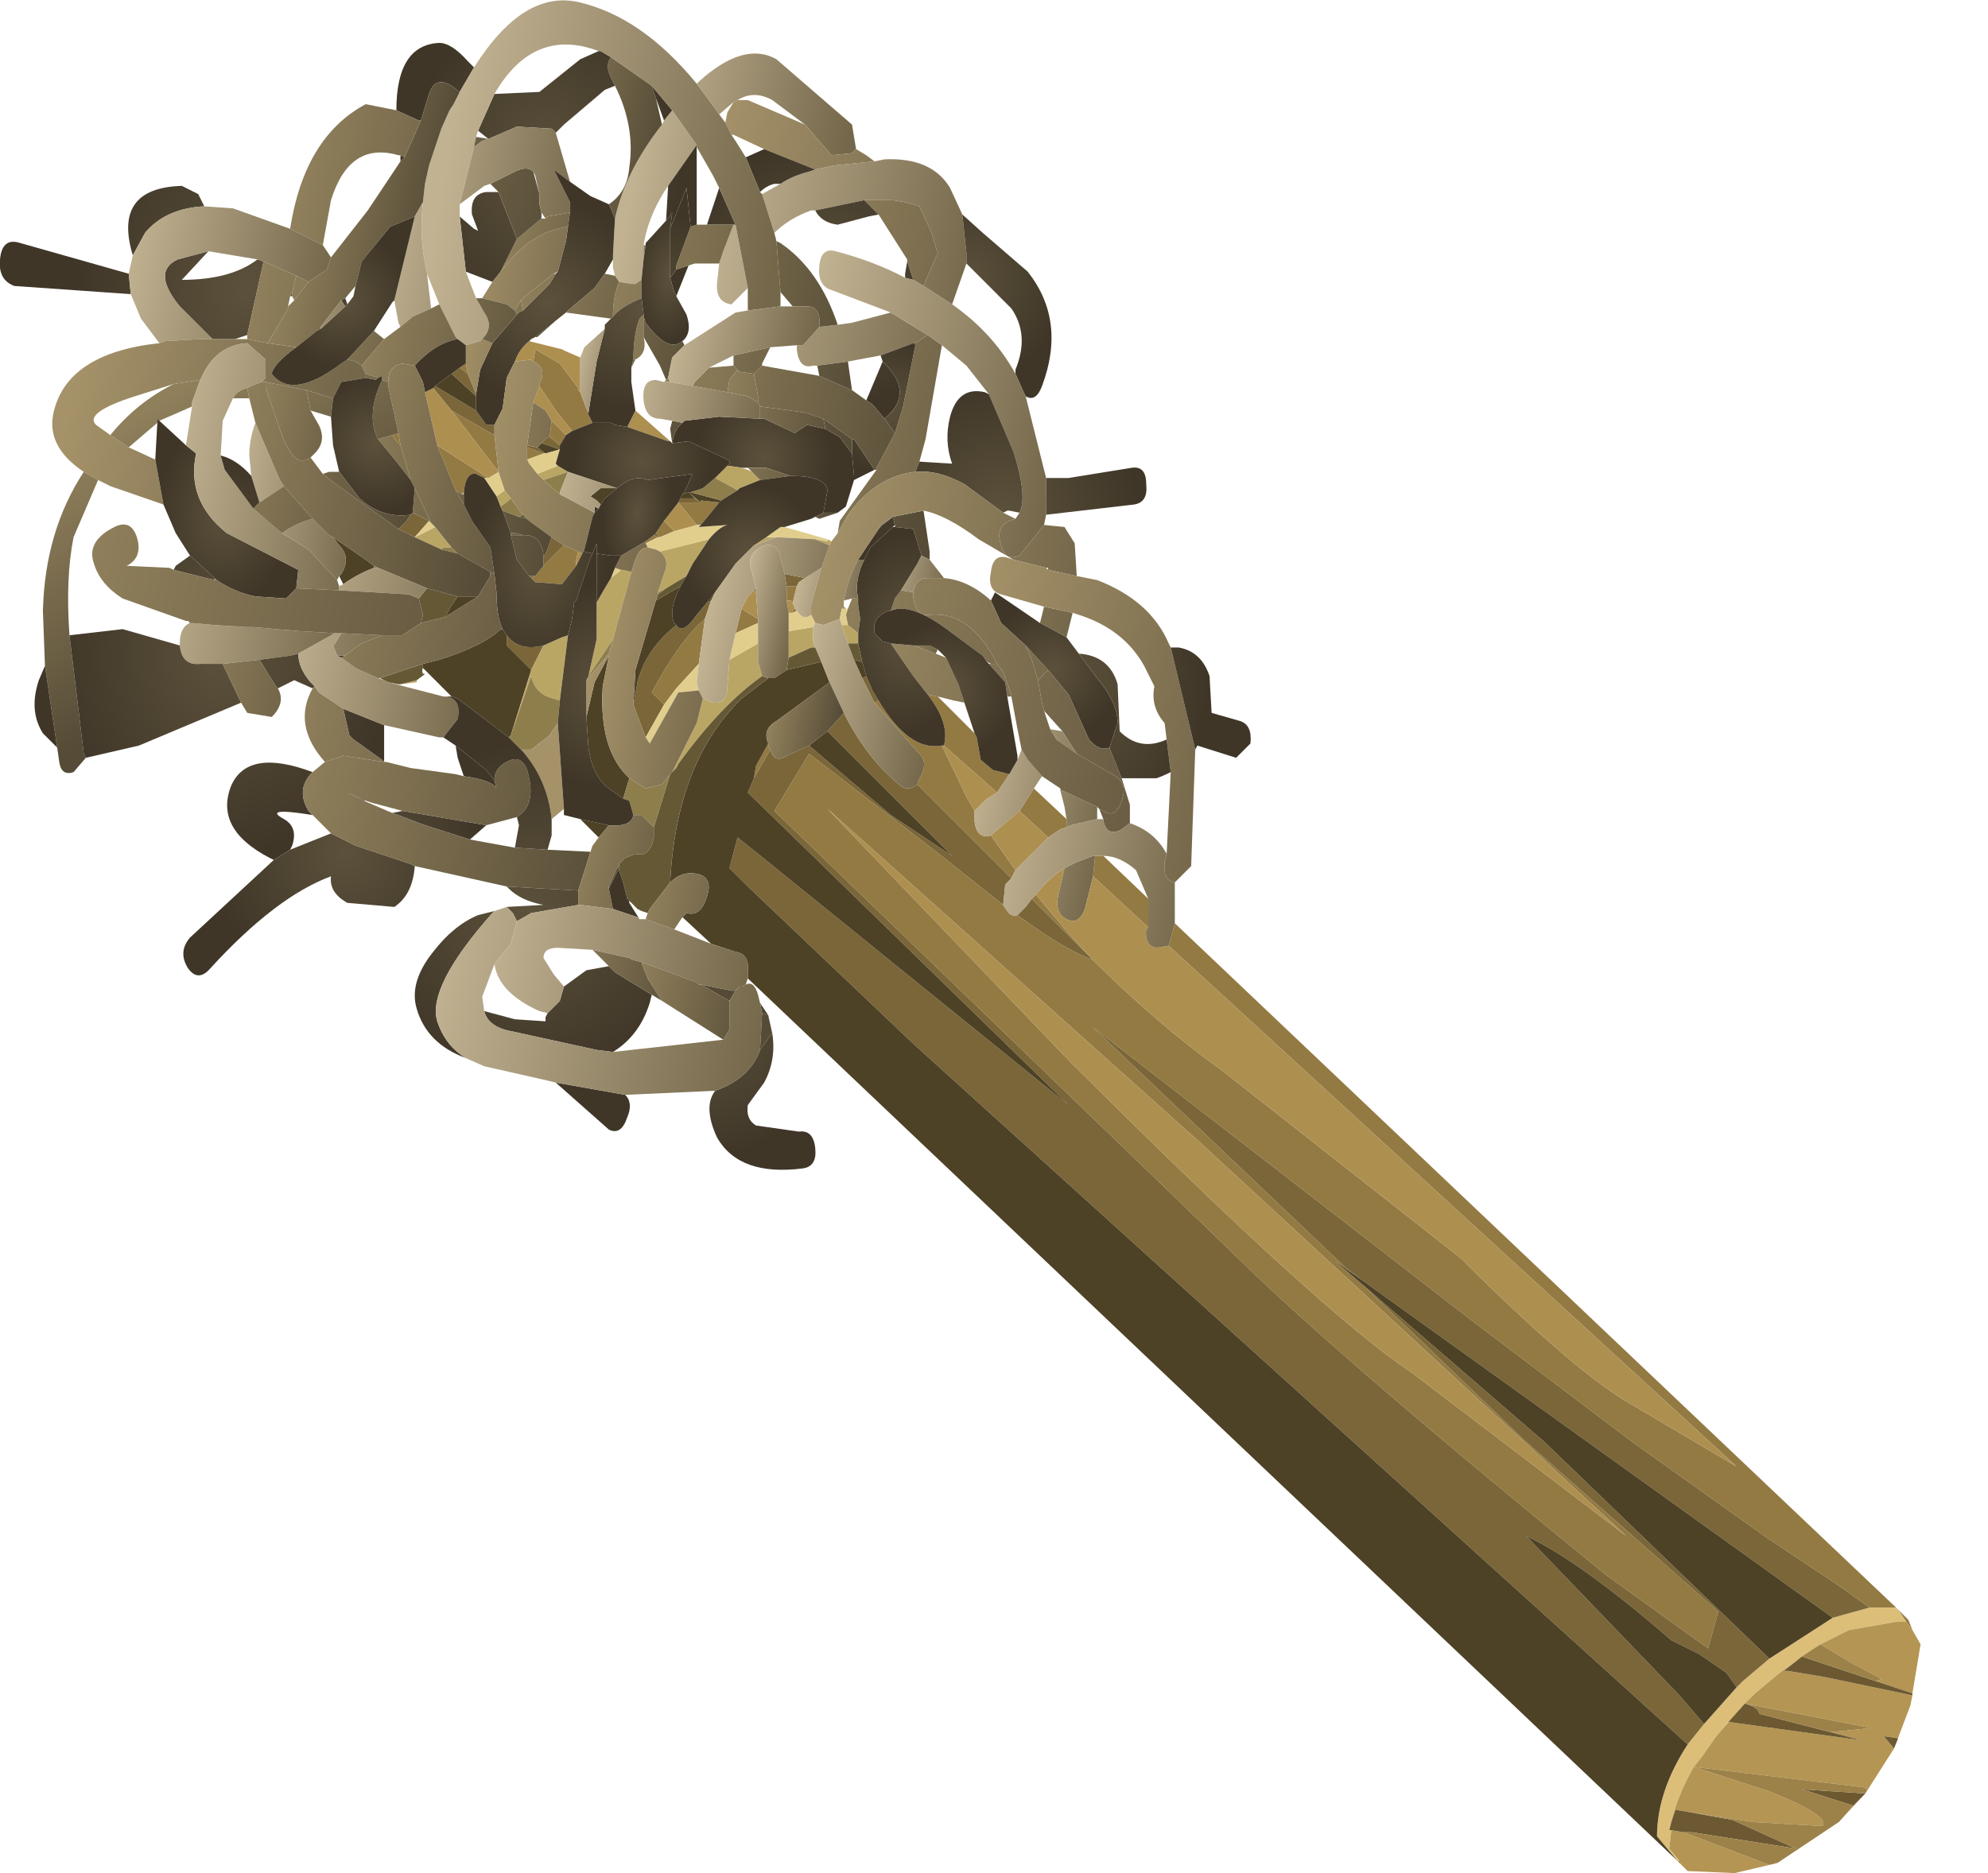 <?xml version="1.0" encoding="UTF-8" standalone="no"?>
<svg xmlns:xlink="http://www.w3.org/1999/xlink" height="45.85px" width="48.65px" xmlns="http://www.w3.org/2000/svg">
  <g transform="matrix(1.0, 0.0, 0.0, 1.0, 0.0, 0.0)">
    <use height="45.85" transform="matrix(1.0, 0.0, 0.0, 1.0, 0.0, 0.0)" width="47.0" xlink:href="#shape0"/>
  </g>
  <defs>
    <g id="shape0" transform="matrix(1.0, 0.0, 0.0, 1.0, 0.0, 0.0)">
      <path d="M46.4 39.35 L45.75 39.35 45.05 38.85 43.25 37.65 39.95 35.3 36.05 32.35 26.75 25.15 32.95 31.05 33.35 31.35 32.65 30.85 33.35 31.45 37.3 35.25 42.05 39.45 41.8 40.35 39.3 38.55 Q32.85 33.3 30.35 30.85 L18.95 19.85 19.8 18.45 22.85 20.8 24.55 22.15 24.65 22.3 Q24.75 22.45 24.9 22.4 26.05 23.25 26.75 23.5 L25.25 22.0 25.35 21.9 26.15 22.85 26.75 23.5 Q28.3 25.05 29.9 26.2 L35.75 30.8 Q38.65 33.7 40.05 34.45 L42.5 35.9 28.6 23.15 28.7 22.8 28.75 22.6 46.4 39.35 M41.05 45.55 L41.1 45.55 41.1 45.6 41.05 45.55 M46.65 39.7 L46.45 39.4 46.7 39.65 46.8 39.9 46.65 39.7 M24.75 21.5 L22.45 19.2 22.5 19.05 Q22.75 18.65 22.45 18.4 L21.4 17.2 21.5 17.15 Q22.25 18.4 23.05 18.25 L23.65 19.5 23.85 19.85 23.85 20.1 Q23.9 20.55 24.25 20.45 L24.85 21.3 24.75 21.5 M18.85 18.35 L18.45 19.05 18.5 18.75 18.8 18.2 18.8 18.25 18.85 18.35 M23.1 18.25 Q23.25 17.7 22.7 17.0 L22.95 17.05 23.85 17.95 23.9 18.05 24.0 18.6 24.3 18.85 24.7 18.95 24.4 19.4 23.1 18.25 M20.6 14.9 L20.65 14.85 20.7 14.9 20.6 14.9 M24.95 19.85 L25.3 19.3 26.1 20.05 26.1 20.25 25.95 20.3 25.65 20.5 24.95 19.85 M26.8 20.95 L27.0 20.95 28.1 22.0 28.1 22.7 26.75 21.45 26.8 20.95 M13.05 8.85 L13.1 8.55 13.7 8.9 14.15 9.5 14.15 9.55 14.2 9.6 14.35 10.0 14.4 10.1 14.4 10.15 14.5 10.35 14.0 10.55 13.6 10.05 13.2 9.45 13.2 9.4 Q13.4 9.0 13.05 8.85 M11.4 8.9 L11.45 9.15 11.25 9.0 11.4 8.9 M10.7 10.9 L11.95 11.7 11.85 11.7 11.65 11.6 Q11.4 11.55 11.35 12.05 L11.3 12.1 11.15 12.0 10.7 10.9 M12.2 11.55 L11.05 10.05 12.1 10.65 12.2 11.55 M14.1 13.85 L13.75 14.3 13.1 14.25 13.0 14.15 13.1 14.1 13.3 13.85 13.8 13.35 14.15 13.5 14.1 13.7 14.1 13.85 M13.85 10.65 L13.7 10.9 13.45 10.7 13.5 10.3 13.85 10.65 M12.9 11.25 L12.9 10.95 13.3 11.1 12.9 11.25 M17.0 12.2 L16.85 12.05 17.15 12.3 17.15 12.25 17.6 12.3 17.15 12.85 17.05 12.85 16.6 12.3 17.15 12.3 17.0 12.2 M9.8 10.9 L9.7 10.8 9.6 10.65 9.75 10.6 9.8 10.9 M18.55 15.15 L18.55 15.25 18.0 15.5 18.15 14.9 18.3 15.0 18.55 15.15 M19.25 14.7 L19.25 14.35 19.5 14.35 19.4 14.75 19.35 14.7 19.25 14.7 M19.4 15.0 L19.4 14.95 19.45 14.85 19.45 14.9 19.5 14.95 19.4 15.0 M16.25 12.75 L16.35 12.85 16.5 13.0 16.15 13.15 16.05 13.05 16.25 12.75 M16.1 13.15 L15.8 13.3 15.8 13.25 16.0 13.1 16.1 13.15 M17.25 15.15 L17.1 16.25 16.55 16.85 16.25 17.25 15.95 16.95 Q16.65 15.65 17.25 15.15 M34.55 33.6 L39.8 37.6 29.35 27.95 20.25 19.8 26.15 25.95 Q32.35 32.15 34.55 33.6" fill="#937a43" fill-rule="evenodd" stroke="none"/>
      <path d="M46.4 39.35 L46.45 39.4 46.65 39.7 46.4 39.7 45.25 39.9 44.55 40.25 43.55 40.95 42.95 41.45 42.75 41.65 42.7 41.7 42.0 42.5 41.65 43.0 41.45 43.25 Q41.05 43.95 40.9 44.6 L40.85 44.8 40.9 44.8 40.85 45.25 41.1 45.55 41.05 45.55 40.55 44.95 Q40.55 43.85 41.3 42.7 L41.7 42.2 42.5 41.3 42.65 41.15 43.3 40.6 44.85 39.6 45.75 39.35 46.4 39.35" fill="#dcbe79" fill-rule="evenodd" stroke="none"/>
      <path d="M41.1 45.55 L40.85 45.25 40.9 44.8 41.2 44.85 43.3 45.65 42.45 45.85 41.3 45.8 41.1 45.6 41.1 45.55 M40.9 44.6 Q41.05 43.95 41.45 43.25 L41.65 43.0 42.0 42.5 42.7 41.7 42.75 41.65 42.95 41.45 43.55 40.95 44.55 40.25 45.25 39.9 46.4 39.7 46.65 39.7 46.8 39.9 47.0 40.25 46.8 41.45 45.9 41.15 46.05 41.1 45.3 40.7 44.55 40.25 44.1 40.55 43.65 40.9 43.75 40.9 44.65 41.05 46.8 41.5 46.75 41.75 46.35 42.8 45.65 43.9 45.0 44.6 45.35 44.2 45.65 43.9 45.7 43.8 45.6 43.75 41.45 43.25 43.3 43.85 Q44.8 44.45 44.6 44.7 L42.9 44.6 41.3 44.35 41.0 44.3 40.9 44.6 M46.35 42.8 L46.45 42.55 46.1 42.5 46.35 42.8 M42.7 41.7 L42.3 42.15 45.55 42.6 44.8 42.4 45.8 42.3 42.7 41.7" fill="#b49553" fill-rule="evenodd" stroke="none"/>
      <path d="M40.9 44.8 L40.85 44.8 40.9 44.6 41.0 44.3 41.3 44.35 42.4 44.55 43.95 45.25 41.4 44.85 41.2 44.85 40.9 44.8 M46.8 41.45 L46.8 41.5 44.65 41.05 43.75 40.9 43.65 40.9 44.1 40.55 45.9 41.15 46.8 41.45 M46.35 42.8 L46.1 42.5 46.45 42.55 46.35 42.8 M44.8 42.4 L45.55 42.6 42.3 42.15 42.7 41.7 Q43.05 41.8 43.05 41.95 L44.8 42.4 M45.35 44.2 L44.1 43.8 45.65 43.9 45.35 44.2" fill="#6c5932" fill-rule="evenodd" stroke="none"/>
      <path d="M45.0 44.6 L43.5 45.6 43.3 45.65 41.2 44.85 41.4 44.85 43.95 45.25 42.4 44.55 41.3 44.35 42.9 44.6 44.6 44.7 Q44.8 44.45 43.3 43.85 L41.45 43.25 45.6 43.75 45.7 43.8 45.65 43.9 44.1 43.8 45.35 44.2 45.0 44.6 M44.55 40.25 L45.3 40.7 46.05 41.1 45.9 41.15 44.1 40.55 44.55 40.25 M42.7 41.7 L45.8 42.3 44.8 42.4 43.05 41.95 Q43.05 41.8 42.7 41.7" fill="#9c8148" fill-rule="evenodd" stroke="none"/>
      <path d="M45.75 39.35 L44.85 39.6 33.35 31.35 32.95 31.05 26.75 25.15 36.05 32.35 39.95 35.3 43.25 37.65 45.05 38.85 45.75 39.35 M43.3 40.6 L42.65 41.15 42.5 41.3 42.25 40.95 41.6 40.5 40.9 40.15 Q38.65 38.2 37.35 37.6 L41.1 41.5 41.7 42.2 41.3 42.7 22.35 25.55 18.3 21.7 17.85 21.25 18.05 20.5 18.8 21.1 26.15 27.05 18.3 19.4 18.45 19.05 18.85 18.35 Q18.95 18.7 19.25 18.5 L19.8 18.25 21.8 19.95 23.3 20.95 20.25 17.9 20.65 17.45 Q21.2 18.55 22.0 19.2 22.2 19.4 22.45 19.2 L24.75 21.5 24.6 21.65 24.55 22.15 22.85 20.8 19.8 18.45 18.95 19.85 30.35 30.85 Q32.85 33.3 39.3 38.55 L41.8 40.35 42.05 39.45 37.3 35.25 33.35 31.45 37.8 35.3 43.3 40.6 M21.2 16.55 L21.35 16.9 21.5 17.15 21.4 17.2 21.1 16.6 21.2 16.55 M24.9 22.4 L25.1 22.2 25.25 22.0 26.75 23.5 Q26.05 23.25 24.9 22.4 M11.65 9.65 L11.65 9.7 11.05 9.15 11.25 9.0 11.45 9.15 11.65 9.65 M11.65 10.05 L11.9 10.4 12.1 10.4 12.1 10.65 11.05 10.05 10.6 9.5 10.65 9.45 11.65 10.05 M12.4 15.55 Q12.7 15.95 13.3 15.8 L13.0 16.4 12.4 15.8 12.4 15.55 M13.1 14.25 L12.95 14.1 13.1 14.1 13.0 14.15 13.1 14.25 M13.5 13.15 L13.8 13.35 13.3 13.85 13.3 13.65 13.4 13.45 13.5 13.15 M13.7 10.9 L13.7 11.0 13.25 10.85 13.4 10.7 13.45 10.7 13.7 10.9 M12.9 10.9 L13.15 10.95 13.35 11.1 13.3 11.1 12.9 10.95 12.9 10.9 M16.65 12.2 L17.0 12.2 17.15 12.3 16.6 12.3 16.65 12.2 M10.15 13.15 L9.75 12.95 9.95 12.75 10.05 12.6 10.1 12.55 10.2 12.6 10.5 12.75 10.15 13.15 M18.5 14.4 L18.5 14.5 18.45 14.45 18.5 14.4 M19.25 14.35 L19.2 14.05 19.7 14.15 19.55 14.25 19.5 14.35 19.25 14.35 M16.15 13.15 L16.1 13.15 16.0 13.1 16.05 13.05 16.15 13.15 M16.55 15.3 Q16.7 15.55 17.05 15.05 L17.3 14.75 17.4 14.7 17.25 15.15 Q16.65 15.65 15.95 16.95 L16.25 17.25 15.8 18.05 15.5 17.25 15.6 16.7 Q15.8 15.9 16.55 15.3" fill="#7a6638" fill-rule="evenodd" stroke="none"/>
      <path d="M44.85 39.6 L43.3 40.6 37.8 35.3 33.35 31.45 32.65 30.85 33.35 31.35 44.85 39.6 M42.5 41.3 L41.7 42.2 41.1 41.5 37.35 37.6 Q38.65 38.2 40.9 40.15 L41.6 40.5 42.25 40.95 42.5 41.3 M41.3 42.7 Q40.55 43.85 40.55 44.95 L41.05 45.55 18.3 23.95 18.3 23.8 Q18.35 23.35 18.0 23.3 L17.4 23.1 16.7 22.45 16.8 22.35 Q17.15 22.45 17.3 21.95 17.45 21.5 17.1 21.4 16.7 21.3 16.4 21.6 16.55 18.65 18.15 17.1 L18.8 16.6 18.95 16.6 19.25 16.4 20.1 16.2 20.3 16.7 20.1 16.85 19.0 17.65 Q18.65 17.85 18.8 18.2 L18.5 18.75 18.45 19.05 18.3 19.4 26.15 27.05 18.8 21.1 18.05 20.5 17.85 21.25 18.3 21.7 22.35 25.55 41.3 42.7 M20.25 17.9 L23.3 20.95 21.8 19.95 19.8 18.25 20.25 17.9 M21.1 16.2 L21.2 16.55 21.1 16.6 20.9 16.15 21.1 16.2 M11.65 9.7 L11.65 10.05 10.65 9.45 11.05 9.15 11.65 9.7 M12.3 15.4 L12.4 15.55 12.4 15.8 13.0 16.4 12.5 18.0 12.45 18.05 11.2 17.1 11.05 17.05 10.35 16.35 10.35 16.25 10.75 16.15 Q11.85 15.8 12.25 15.4 L12.3 15.4 M16.7 12.1 L16.85 12.05 16.9 12.05 17.65 12.25 17.6 12.3 17.15 12.25 17.15 12.3 16.85 12.05 17.0 12.2 16.65 12.2 16.7 12.1 M13.15 10.95 L13.25 10.85 13.7 11.0 13.35 11.1 13.15 10.95 M14.7 12.35 L14.6 12.25 14.45 12.15 14.7 11.95 15.1 11.95 14.8 12.2 14.7 12.35 M8.15 13.15 L8.95 13.7 9.15 13.85 9.15 13.9 Q8.75 14.05 8.4 14.3 L8.3 14.1 8.35 14.05 Q8.6 13.65 8.3 13.35 L8.15 13.15 M11.2 14.6 L11.55 14.6 11.7 14.6 10.9 15.1 11.0 14.9 11.2 14.6 M16.65 14.35 Q16.35 14.95 16.5 15.25 L16.55 15.3 Q15.8 15.9 15.6 16.7 L15.5 17.25 15.55 16.4 16.05 14.7 16.65 14.35 M17.3 14.75 L17.5 14.5 17.4 14.7 17.3 14.75 M14.35 17.55 L14.55 16.7 14.9 16.05 14.75 16.8 Q14.65 18.35 15.4 19.05 L15.25 19.55 14.9 19.3 Q14.5 19.0 14.4 18.3 L14.35 17.55 M14.65 20.5 L14.2 20.05 14.9 20.2 14.65 20.5" fill="#4d4126" fill-rule="evenodd" stroke="none"/>
      <path d="M17.05 2.05 L17.1 2.0 Q18.2 1.0 19.0 1.45 L20.85 3.05 20.95 3.65 20.85 3.75 20.35 3.8 19.7 3.05 18.9 2.45 Q18.45 2.2 18.05 2.45 L17.95 2.5 17.6 2.8 17.05 2.05 M16.25 2.95 L16.45 2.7 17.05 3.55 16.35 4.55 16.25 4.7 Q15.85 5.35 15.75 6.0 L15.75 6.35 15.7 6.85 15.55 6.95 15.45 6.95 15.15 6.9 15.05 6.75 15.0 6.55 15.0 6.35 15.0 6.25 15.05 5.35 Q15.3 4.2 16.2 3.05 L16.25 2.95" fill="url(#gradient0)" fill-rule="evenodd" stroke="none"/>
      <path d="M20.95 3.65 L21.2 3.8 21.4 3.95 20.4 4.05 19.95 4.15 18.7 3.65 17.95 3.3 17.9 3.3 17.75 3.0 17.8 2.75 17.95 2.5 18.05 2.45 18.3 2.45 19.7 3.05 20.35 3.8 20.85 3.75 20.95 3.65 M21.15 4.9 L21.85 4.9 22.15 4.95 22.5 5.05 22.8 5.7 22.9 6.05 22.95 6.2 22.9 6.3 22.6 7.0 22.35 6.85 22.2 6.4 22.2 6.35 21.5 5.25 21.15 4.9 M22.4 8.4 L22.55 8.3 22.7 8.2 23.05 8.45 22.65 10.75 22.5 11.3 22.4 11.55 Q21.45 11.65 20.75 12.6 L20.5 13.05 20.55 12.75 21.45 11.5 21.45 11.45 21.9 10.6 22.1 9.95 22.4 8.45 22.4 8.4 M21.5 12.95 L21.55 12.85 21.85 12.65 21.6 12.85 21.5 12.95" fill="url(#gradient1)" fill-rule="evenodd" stroke="none"/>
      <path d="M21.4 3.95 L21.65 3.9 Q22.8 3.85 23.25 4.6 L23.55 5.25 23.65 6.2 23.65 6.45 23.3 7.45 22.6 7.0 22.9 6.3 22.95 6.2 22.9 6.05 22.8 5.7 22.5 5.05 22.15 4.95 21.85 4.9 21.15 4.9 19.95 5.15 19.85 5.15 Q19.3 5.35 18.95 5.7 L18.65 4.75 19.1 4.5 Q19.4 4.3 19.8 4.2 L19.95 4.15 20.4 4.05 21.4 3.95 M20.5 7.95 L20.85 7.9 21.8 7.65 22.7 8.2 22.55 8.3 22.4 8.4 22.35 8.4 21.55 8.7 20.75 8.85 20.0 8.95 19.9 8.95 Q19.55 9.05 19.5 8.55 L19.5 8.45 19.65 8.45 20.05 8.0 20.5 7.95 M18.0 5.5 L18.3 7.05 17.9 7.45 Q17.5 7.4 17.55 6.9 L17.6 6.45 17.7 6.15 17.95 5.5 18.0 5.5" fill="url(#gradient2)" fill-rule="evenodd" stroke="none"/>
      <path d="M19.95 4.15 L19.8 4.2 Q19.4 4.3 19.1 4.5 L18.95 4.5 Q18.75 4.55 18.6 4.7 L18.25 3.85 18.7 3.65 19.95 4.15 M19.95 5.15 L21.15 4.9 21.5 5.25 21.25 5.3 20.5 5.5 Q20.1 5.45 19.95 5.15 M22.15 6.8 L22.15 6.7 22.2 6.4 22.35 6.85 22.15 6.8 M22.35 8.4 L22.4 8.4 22.4 8.45 22.35 8.4 M21.6 8.85 L21.65 8.9 Q22.3 9.55 21.8 10.1 L21.65 10.25 21.35 9.9 21.2 9.8 21.6 8.85 M17.6 4.6 L18.0 5.5 17.95 5.5 17.3 5.5 17.6 4.6" fill="url(#gradient3)" fill-rule="evenodd" stroke="none"/>
      <path d="M23.55 5.25 L24.05 5.7 25.15 6.65 Q26.1 7.85 25.5 9.45 25.35 9.85 25.1 9.7 L25.05 9.6 24.85 9.15 24.85 9.05 Q25.2 8.2 24.75 7.55 L23.75 6.55 23.65 6.45 23.65 6.2 23.55 5.25" fill="url(#gradient4)" fill-rule="evenodd" stroke="none"/>
      <path d="M25.1 9.7 L25.6 11.7 25.6 11.75 25.6 12.6 25.55 12.85 24.95 13.6 Q24.6 13.75 24.5 13.35 24.35 12.9 24.7 12.75 L24.85 12.7 24.95 12.55 Q25.15 12.15 24.8 11.05 L24.2 9.65 23.65 8.95 23.05 8.45 22.7 8.2 21.8 7.65 20.35 7.1 Q20.0 7.0 20.05 6.5 20.1 6.05 20.45 6.15 21.4 6.4 22.15 6.8 L22.35 6.85 22.6 7.0 23.3 7.45 Q24.3 8.15 24.85 9.15 L25.05 9.6 25.1 9.7" fill="url(#gradient5)" fill-rule="evenodd" stroke="none"/>
      <path d="M21.55 8.7 L22.35 8.4 22.4 8.45 22.1 9.95 21.9 10.6 21.65 10.25 21.8 10.1 Q22.3 9.55 21.65 8.9 L21.6 8.85 21.55 8.7 M20.85 10.75 L20.9 10.75 21.4 11.5 21.0 11.7 20.9 11.75 20.9 11.65 20.85 11.1 20.85 10.75" fill="url(#gradient6)" fill-rule="evenodd" stroke="none"/>
      <path d="M21.9 10.6 L21.45 11.45 21.45 11.5 21.4 11.5 20.9 10.75 20.85 10.75 20.15 10.25 19.7 10.1 18.6 9.95 18.55 9.85 18.55 9.7 18.45 9.15 18.65 8.95 20.05 9.2 20.85 9.55 21.2 9.8 21.35 9.9 21.65 10.25 21.9 10.6 M21.85 12.65 L22.6 12.5 22.75 13.5 22.75 13.7 22.55 13.6 22.35 12.95 21.9 12.9 21.9 12.85 21.85 12.65 M16.35 9.25 L16.4 9.35 16.25 9.35 16.3 9.3 16.35 9.25 M16.95 9.45 L17.0 9.35 17.35 9.0 17.95 8.95 18.05 9.05 17.85 9.3 17.8 9.6 16.95 9.45" fill="url(#gradient7)" fill-rule="evenodd" stroke="none"/>
      <path d="M20.85 11.1 L20.9 11.65 20.9 11.75 20.7 12.4 20.5 12.55 20.15 12.55 20.25 12.0 Q20.2 11.65 19.35 11.65 L18.75 11.45 18.3 11.45 18.15 11.45 17.8 11.4 17.85 11.35 17.85 11.3 17.8 11.25 16.85 10.8 16.45 10.85 Q16.5 10.5 16.7 10.35 L16.75 10.3 17.6 10.2 18.6 10.25 18.7 10.25 19.45 10.6 19.75 10.4 20.2 10.5 20.55 10.7 20.85 11.1" fill="url(#gradient8)" fill-rule="evenodd" stroke="none"/>
      <path d="M25.6 11.7 L26.15 11.7 27.7 11.45 Q28.05 11.4 28.05 11.85 28.1 12.3 27.75 12.35 L25.6 12.6 25.6 11.75 25.6 11.7 M24.2 9.65 L24.8 11.05 Q25.15 12.15 24.95 12.55 L24.7 12.5 24.65 12.5 24.55 12.55 23.6 11.85 Q22.95 11.5 22.45 11.55 L22.4 11.55 22.5 11.3 23.3 11.35 Q23.1 10.8 23.25 10.2 23.45 9.45 24.1 9.6 L24.2 9.65 M21.5 12.95 L21.6 12.85 21.85 12.65 21.9 12.85 21.85 12.9 21.3 13.4 21.15 13.7 21.1 13.7 21.0 13.7 21.5 12.95" fill="url(#gradient9)" fill-rule="evenodd" stroke="none"/>
      <path d="M25.55 12.85 L26.05 12.9 26.3 13.3 26.35 14.1 25.65 13.95 25.65 13.9 25.6 13.9 24.8 13.7 23.95 13.2 Q23.15 12.6 22.6 12.5 L21.85 12.65 21.55 12.85 21.5 12.95 21.0 13.7 Q20.75 14.15 20.65 14.7 L20.65 14.85 20.6 14.9 20.55 15.15 20.15 15.3 19.95 15.25 19.85 15.05 19.85 14.8 20.1 13.9 20.3 13.35 20.35 13.25 20.5 13.05 20.75 12.6 Q21.45 11.65 22.4 11.55 L22.45 11.55 Q22.95 11.5 23.6 11.85 L24.55 12.55 24.85 12.7 24.7 12.75 Q24.35 12.9 24.5 13.35 24.6 13.75 24.95 13.6 L25.55 12.85 M25.55 14.85 L26.25 15.0 26.1 15.6 25.55 15.3 25.45 15.25 25.55 14.85 M25.65 16.4 L25.4 16.65 25.25 16.15 25.1 15.8 25.15 15.85 25.65 16.4 M24.4 16.25 L24.55 16.45 24.75 17.0 24.75 17.05 24.65 17.05 24.6 16.7 24.2 16.25 24.25 16.25 24.4 16.25 M22.7 17.0 L22.35 16.55 21.8 15.75 22.35 15.8 22.9 16.0 23.15 16.1 23.45 16.75 23.6 17.2 23.35 17.15 22.95 17.05 22.7 17.0" fill="url(#gradient10)" fill-rule="evenodd" stroke="none"/>
      <path d="M20.5 7.95 L20.05 8.0 Q20.1 7.5 19.75 7.5 L19.4 7.5 19.1 7.15 19.0 5.9 19.1 5.95 Q20.05 6.6 20.5 7.95 M20.0 8.95 L20.75 8.85 20.85 9.55 20.05 9.2 20.0 8.95 M20.15 10.25 L20.85 10.75 20.85 11.1 20.55 10.7 20.2 10.5 20.15 10.25 M15.15 6.9 L15.45 6.95 15.55 6.95 15.7 6.85 15.7 7.3 Q15.2 7.5 15.0 7.75 15.0 7.25 15.15 6.9 M15.75 6.35 L15.75 6.0 15.8 6.0 15.75 6.35 M16.55 6.6 L16.55 6.5 16.9 5.55 17.05 5.5 17.3 5.5 17.95 5.5 17.7 6.15 17.6 6.45 17.0 6.45 16.85 6.5 16.55 6.6 M15.5 8.8 Q15.5 8.2 15.65 7.8 L15.75 7.7 15.75 7.75 15.75 8.25 Q15.85 8.65 15.55 8.8 L15.5 8.8" fill="url(#gradient11)" fill-rule="evenodd" stroke="none"/>
      <path d="M26.35 14.1 L26.85 14.2 Q28.15 14.7 28.6 15.75 L28.65 15.85 29.25 18.35 29.15 21.2 28.75 21.6 Q28.45 21.55 28.5 21.1 L28.55 20.9 28.65 18.9 28.55 18.1 28.5 17.7 Q28.15 17.3 28.25 16.8 L28.0 16.3 Q27.5 15.4 26.4 15.05 L26.25 15.0 25.55 14.85 24.5 14.55 Q24.15 14.45 24.25 14.0 24.3 13.55 24.65 13.65 L24.8 13.7 25.6 13.9 25.65 13.95 26.35 14.1" fill="url(#gradient12)" fill-rule="evenodd" stroke="none"/>
      <path d="M25.45 15.25 L25.55 15.3 26.1 15.6 26.25 15.8 26.4 16.0 26.85 16.6 Q27.35 17.2 27.35 17.7 L27.15 18.3 Q26.9 18.4 26.65 18.1 L26.15 17.0 25.65 16.4 25.15 15.85 25.1 15.8 24.5 15.25 24.25 14.7 24.35 14.5 25.45 15.25" fill="url(#gradient13)" fill-rule="evenodd" stroke="none"/>
      <path d="M25.65 16.4 L26.15 17.0 26.65 18.1 Q26.9 18.4 27.15 18.3 L27.45 19.05 27.65 19.7 27.65 20.15 27.45 20.3 Q27.1 20.5 27.0 20.1 L27.0 20.05 26.9 19.8 27.0 19.85 Q27.3 20.05 27.45 19.6 27.6 19.2 27.3 19.0 L26.35 18.45 26.0 17.9 25.55 17.4 25.5 17.2 25.4 16.65 25.65 16.4 M22.35 14.5 L22.35 14.6 Q22.4 15.1 22.75 15.05 23.75 14.95 24.4 16.25 L24.25 16.25 24.15 16.2 24.05 16.05 23.1 15.35 Q22.25 14.75 21.8 14.95 L21.9 14.65 22.05 14.45 22.35 14.5 M21.0 14.65 L21.0 14.8 21.05 15.15 21.0 15.5 20.75 15.3 20.7 15.05 20.75 14.9 20.85 14.65 21.0 14.65" fill="url(#gradient14)" fill-rule="evenodd" stroke="none"/>
      <path d="M26.0 17.9 L26.35 18.45 25.85 18.1 25.7 17.85 26.0 17.9 M25.0 18.35 L25.15 18.6 25.5 19.0 25.3 19.3 24.95 19.85 24.25 20.45 Q23.9 20.55 23.85 20.1 L23.85 19.85 24.15 19.55 24.4 19.4 24.7 18.95 24.9 18.6 25.0 18.35 M25.95 19.35 L26.0 19.35 26.85 19.75 26.85 20.05 26.2 20.2 26.1 20.25 26.1 20.05 26.05 19.75 25.95 19.35 M26.05 21.25 L26.35 21.1 26.75 20.95 26.8 20.95 26.75 21.45 26.55 22.25 Q26.4 22.65 26.1 22.5 25.8 22.35 25.9 21.9 L26.05 21.25" fill="url(#gradient15)" fill-rule="evenodd" stroke="none"/>
      <path d="M25.1 15.8 L25.25 16.15 25.4 16.65 25.5 17.2 25.55 17.4 25.7 17.85 25.85 18.1 26.35 18.45 27.3 19.0 Q27.6 19.2 27.45 19.6 27.3 20.05 27.0 19.85 L26.9 19.8 26.85 19.75 26.0 19.35 25.95 19.35 25.95 19.3 25.5 19.0 25.15 18.6 25.0 18.35 24.9 17.85 24.75 17.05 24.75 17.0 24.55 16.45 24.4 16.25 Q23.75 14.95 22.75 15.05 22.4 15.1 22.35 14.6 L22.35 14.5 Q22.4 14.15 22.7 14.15 L23.1 14.15 Q23.7 14.2 24.25 14.7 L24.5 15.25 25.1 15.8" fill="url(#gradient16)" fill-rule="evenodd" stroke="none"/>
      <path d="M28.65 15.85 L28.85 15.85 Q29.4 15.95 29.6 16.55 L29.65 17.45 30.35 17.65 Q30.65 17.75 30.6 18.2 L30.25 18.55 29.3 18.25 29.25 18.35 28.65 15.85 M28.55 18.1 L28.65 18.9 Q28.45 19.0 28.3 19.05 L27.45 19.05 27.15 18.3 27.35 17.7 Q27.35 17.2 26.85 16.6 L26.4 16.0 Q27.15 16.05 27.35 16.75 L27.4 17.9 Q27.9 18.4 28.55 18.1" fill="url(#gradient17)" fill-rule="evenodd" stroke="none"/>
      <path d="M21.9 12.9 L22.35 12.95 22.55 13.6 22.45 13.8 22.05 14.45 21.9 14.65 21.8 14.95 21.75 14.95 Q21.35 15.1 21.4 15.45 L21.4 15.5 21.6 15.7 21.8 15.75 22.35 16.55 22.7 17.0 Q23.25 17.7 23.1 18.25 L23.05 18.25 Q22.25 18.4 21.5 17.15 L21.35 16.9 21.2 16.55 21.1 16.2 21.0 15.75 21.0 15.5 21.05 15.15 21.0 14.8 21.0 14.65 Q20.9 14.2 21.15 13.7 L21.3 13.4 21.85 12.9 21.9 12.9" fill="url(#gradient18)" fill-rule="evenodd" stroke="none"/>
      <path d="M23.1 14.15 L22.7 14.15 Q22.4 14.15 22.35 14.5 L22.05 14.45 22.45 13.8 22.55 13.6 22.75 13.7 23.1 14.15 M22.35 15.8 L22.75 15.8 22.95 15.9 22.9 16.0 22.35 15.8" fill="url(#gradient19)" fill-rule="evenodd" stroke="none"/>
      <path d="M17.8 11.4 L18.15 11.45 18.3 11.5 18.4 11.55 18.55 11.7 18.6 11.75 18.1 11.95 18.05 12.0 17.5 11.7 17.8 11.4 M21.0 15.5 L21.0 15.75 20.75 15.75 20.6 15.3 20.75 15.3 21.0 15.5 M20.35 13.25 L20.3 13.35 19.95 13.2 20.25 13.25 20.25 13.2 20.35 13.25 M18.75 13.15 L18.8 13.15 19.0 13.15 18.45 13.35 18.75 13.15 M13.3 15.8 L13.75 15.6 13.9 15.55 13.7 17.15 13.55 17.1 Q13.1 17.0 13.0 16.55 L12.5 18.0 13.0 16.4 13.3 15.8 M12.25 12.4 L12.15 12.15 12.35 12.0 12.5 12.2 12.45 12.25 12.25 12.4 M13.65 11.4 L13.9 11.55 13.3 11.75 13.15 11.6 13.65 11.4 M10.8 13.45 L10.15 13.15 10.65 12.9 11.05 13.4 10.85 13.4 10.8 13.45 M9.8 16.75 L10.2 16.65 10.2 16.7 9.8 16.75 M18.55 15.75 L18.55 16.2 18.65 16.55 Q17.65 17.25 16.6 18.7 L16.55 18.8 16.45 18.9 17.05 17.7 17.2 17.1 17.45 17.2 Q17.8 17.25 17.8 16.8 L17.85 16.15 18.55 15.75 M19.3 16.1 L19.3 16.05 19.3 15.45 19.9 15.35 19.9 15.7 19.95 15.85 19.85 15.85 19.3 16.1 M16.15 13.5 L17.35 13.2 16.95 13.8 16.8 14.1 16.3 14.4 16.1 14.5 16.25 14.05 Q16.4 13.7 16.15 13.5 M15.2 13.95 L15.25 13.95 15.45 14.0 15.0 15.65 14.4 16.55 14.6 15.65 14.6 14.75 14.8 14.4 14.95 14.15 15.2 13.95" fill="#baa664" fill-rule="evenodd" stroke="none"/>
      <path d="M19.85 15.05 L19.95 15.25 19.9 15.35 19.3 15.45 19.3 15.0 19.4 15.0 19.5 14.95 Q19.65 15.2 19.85 15.05 M20.55 15.15 L20.6 14.9 20.7 14.9 20.75 14.9 20.7 15.05 20.75 15.3 20.6 15.3 20.55 15.15 M20.25 13.2 L20.25 13.25 19.95 13.2 19.0 13.15 18.8 13.15 18.75 13.15 19.1 12.9 19.2 12.9 20.25 13.2 M11.95 11.7 L12.2 11.55 12.35 12.0 12.15 12.15 12.05 12.0 11.85 11.7 11.95 11.7 M11.3 12.1 L11.35 12.05 11.35 12.1 11.3 12.1 M13.7 11.0 L13.6 11.35 13.65 11.4 13.15 11.6 12.95 11.35 12.9 11.25 13.3 11.1 13.35 11.1 13.7 11.0 M18.55 15.25 L18.55 15.75 17.85 16.15 18.0 15.5 18.55 15.25 M16.5 13.0 L17.05 12.85 17.15 12.85 17.1 12.9 17.8 12.85 Q17.6 12.9 17.35 13.2 L16.15 13.5 16.05 13.45 15.85 13.4 15.8 13.3 16.1 13.15 16.15 13.15 16.5 13.0 M17.1 16.25 L17.05 16.7 17.1 16.9 16.6 16.95 15.9 18.2 15.8 18.05 16.25 17.25 16.55 16.85 17.1 16.25 M15.05 13.9 L15.2 13.95 14.95 14.15 15.05 13.9 M10.55 12.8 L10.65 12.9 10.15 13.15 10.5 12.75 10.55 12.8" fill="#e1ce8d" fill-rule="evenodd" stroke="none"/>
      <path d="M21.15 13.7 Q20.9 14.2 21.0 14.65 L20.85 14.65 20.65 14.7 Q20.75 14.15 21.0 13.7 L21.1 13.7 21.15 13.7 M20.1 13.9 L19.85 14.8 19.85 15.05 Q19.65 15.2 19.5 14.95 L19.45 14.9 19.45 14.85 19.4 14.8 19.4 14.75 19.5 14.35 19.55 14.25 19.7 14.15 20.1 13.9" fill="url(#gradient20)" fill-rule="evenodd" stroke="none"/>
      <path d="M22.45 19.2 Q22.2 19.4 22.0 19.2 21.2 18.55 20.65 17.45 L20.3 16.7 20.1 16.2 19.95 15.85 19.9 15.7 19.9 15.35 19.95 15.25 20.15 15.3 20.55 15.15 20.6 15.3 20.75 15.75 20.9 16.15 21.1 16.6 21.4 17.2 22.45 18.4 Q22.75 18.65 22.5 19.05 L22.45 19.2" fill="url(#gradient21)" fill-rule="evenodd" stroke="none"/>
      <path d="M21.8 15.75 L21.6 15.7 21.4 15.5 21.4 15.45 Q21.35 15.1 21.75 14.95 L21.8 14.95 Q22.25 14.75 23.1 15.35 L24.05 16.05 24.15 16.2 24.2 16.25 24.6 16.7 24.65 17.05 24.9 18.5 24.9 18.6 24.7 18.95 24.3 18.85 24.0 18.6 23.9 18.05 23.85 17.95 23.6 17.2 23.45 16.75 23.15 16.1 22.95 15.9 22.75 15.8 22.35 15.8 21.8 15.75" fill="url(#gradient22)" fill-rule="evenodd" stroke="none"/>
      <path d="M21.0 15.75 L21.1 16.2 20.9 16.15 20.75 15.75 21.0 15.75 M12.8 12.6 L12.9 12.7 12.7 12.65 12.8 12.6 M10.45 14.4 L11.2 14.6 11.0 14.9 10.9 15.1 10.3 15.25 10.35 15.05 10.25 14.65 10.45 14.4 M9.5 16.7 L9.4 16.65 9.3 16.6 10.35 16.25 10.35 16.35 Q10.3 16.5 10.4 16.5 L10.2 16.65 9.8 16.75 9.75 16.75 9.5 16.7 M18.65 16.55 L18.8 16.6 18.15 17.1 Q16.55 18.65 16.4 21.6 L15.9 22.25 15.85 22.35 15.7 22.3 15.6 22.25 15.4 22.05 15.35 22.0 15.25 21.6 15.15 21.3 15.15 21.2 15.15 21.15 15.3 21.0 15.55 20.9 Q15.9 21.0 16.0 20.5 L16.0 20.25 16.4 18.95 16.45 18.9 16.55 18.8 16.6 18.7 Q17.65 17.25 18.65 16.55 M19.25 16.4 L19.3 16.1 19.85 15.85 19.95 15.85 20.1 16.2 19.25 16.4 M16.8 14.1 L16.65 14.35 16.05 14.7 16.1 14.55 16.3 14.4 16.8 14.1" fill="#655935" fill-rule="evenodd" stroke="none"/>
      <path d="M20.65 17.45 L20.25 17.9 19.8 18.25 19.25 18.5 Q18.95 18.7 18.85 18.35 L18.8 18.25 18.8 18.2 Q18.65 17.85 19.0 17.65 L20.1 16.85 20.3 16.7 20.65 17.45" fill="url(#gradient23)" fill-rule="evenodd" stroke="none"/>
      <path d="M23.05 18.25 L23.1 18.25 24.4 19.4 24.15 19.55 23.85 19.85 23.65 19.5 23.05 18.25 M24.25 20.45 L24.95 19.85 25.65 20.5 24.85 21.3 24.25 20.45 M25.35 21.9 Q25.65 21.5 26.05 21.25 L25.9 21.9 Q25.8 22.35 26.1 22.5 26.4 22.65 26.55 22.25 L26.75 21.45 28.1 22.7 28.05 22.75 Q28.0 23.15 28.3 23.2 L28.6 23.15 42.5 35.9 40.05 34.45 Q38.65 33.7 35.75 30.8 L29.9 26.2 Q28.3 25.05 26.75 23.5 L26.15 22.85 25.35 21.9 M12.6 8.85 Q12.7 8.55 12.95 8.35 L13.75 8.55 13.85 8.6 14.2 8.75 14.2 9.6 14.15 9.55 14.15 9.5 13.7 8.9 13.1 8.55 13.05 8.85 13.0 8.8 12.6 8.85 M15.35 10.45 L15.55 10.05 16.4 10.8 16.35 10.8 15.35 10.45 M10.4 9.6 L10.6 9.5 11.05 10.05 12.2 11.55 11.95 11.7 10.7 10.9 10.4 9.6 M14.25 13.55 L14.1 13.85 14.1 13.7 14.15 13.5 14.25 13.55 M14.0 10.55 L13.85 10.65 13.5 10.3 13.35 10.05 13.05 9.85 13.2 9.45 13.6 10.05 14.0 10.55 M18.5 14.5 L18.55 15.15 18.3 15.0 18.15 14.9 18.3 14.6 18.45 14.45 18.5 14.5 M19.3 15.0 L19.25 14.7 19.35 14.7 19.4 14.75 19.4 14.8 19.45 14.85 19.4 14.95 19.4 15.0 19.3 15.0 M17.05 12.85 L16.5 13.0 16.35 12.85 16.25 12.75 16.6 12.3 17.05 12.85 M34.55 33.6 Q32.35 32.15 26.15 25.95 L20.25 19.8 29.35 27.95 39.8 37.6 34.55 33.6" fill="#ad8f50" fill-rule="evenodd" stroke="none"/>
      <path d="M28.75 21.6 L28.75 22.6 28.7 22.8 28.6 23.15 28.3 23.2 Q28.0 23.15 28.05 22.75 L28.1 22.7 28.1 22.0 27.8 21.3 Q27.4 20.95 27.0 20.95 L26.8 20.95 26.75 20.95 26.35 21.1 26.05 21.25 Q25.65 21.5 25.35 21.9 L25.25 22.0 25.1 22.2 24.9 22.4 Q24.75 22.45 24.65 22.3 L24.55 22.15 24.6 21.65 24.75 21.5 24.85 21.3 25.65 20.5 25.95 20.3 26.1 20.25 26.2 20.2 26.85 20.05 27.0 20.05 27.0 20.1 Q27.1 20.5 27.45 20.3 L27.65 20.15 Q28.25 20.35 28.55 20.9 L28.5 21.1 Q28.45 21.55 28.75 21.6" fill="url(#gradient24)" fill-rule="evenodd" stroke="none"/>
      <path d="M15.95 2.1 L16.05 2.4 16.2 3.05 Q15.3 4.2 15.05 5.35 L14.9 5.0 Q15.35 4.7 15.4 4.1 15.55 3.1 15.05 2.1 L14.95 1.9 Q14.8 1.6 14.95 1.4 L15.95 2.1 M13.35 5.35 L13.4 5.3 13.95 5.2 13.9 5.55 Q13.1 5.65 12.45 6.4 L12.25 6.65 12.65 5.85 13.25 5.35 13.35 5.35 M12.8 7.6 L12.7 7.65 12.65 7.7 12.6 7.6 12.75 7.35 12.8 7.6" fill="url(#gradient25)" fill-rule="evenodd" stroke="none"/>
      <path d="M9.7 2.7 Q9.7 1.1 10.75 1.05 11.05 1.05 11.45 1.5 L11.6 1.65 11.25 2.25 11.05 2.1 Q10.65 1.85 10.5 2.3 L10.3 2.95 10.25 2.95 9.7 2.7 M15.95 2.1 L16.45 2.7 16.25 2.95 16.05 2.4 15.95 2.1 M17.05 3.55 L17.05 3.6 17.05 5.5 16.9 5.55 16.8 4.6 16.4 5.6 16.45 5.2 16.3 5.4 16.35 4.55 17.05 3.55 M16.4 6.8 L16.55 6.6 16.85 6.5 16.55 7.25 16.5 7.15 16.4 6.8 M14.95 1.4 Q14.8 1.6 14.95 1.9 L15.05 2.1 14.8 2.2 13.8 3.05 13.6 3.25 13.5 3.15 12.65 3.1 11.95 3.4 11.7 3.2 12.1 2.3 13.2 2.25 14.2 1.45 14.65 1.25 14.7 1.25 14.95 1.4 M9.9 3.85 L9.8 3.95 9.8 3.8 9.9 3.85 M11.25 5.3 L11.6 5.6 11.7 5.65 11.55 5.25 Q11.5 4.75 11.9 4.7 L12.2 4.7 12.65 5.85 12.25 6.65 12.05 6.9 11.4 6.65 11.25 5.3" fill="url(#gradient26)" fill-rule="evenodd" stroke="none"/>
      <path d="M11.6 1.65 Q12.8 -0.25 14.15 0.05 15.7 0.4 17.05 2.05 L17.6 2.8 17.75 3.0 17.9 3.3 18.0 3.45 18.25 3.85 18.6 4.7 18.65 4.75 18.95 5.7 19.0 5.9 19.1 7.15 19.1 7.5 18.3 7.6 18.3 7.05 18.0 5.5 17.6 4.6 17.45 4.3 17.05 3.6 17.05 3.55 16.45 2.7 15.95 2.1 14.95 1.4 14.7 1.25 14.65 1.25 Q13.05 0.65 12.1 2.3 L11.7 3.2 11.65 3.35 11.6 3.6 11.25 5.0 11.25 5.3 11.4 6.65 11.65 7.3 11.85 7.65 Q12.1 8.0 11.8 8.3 L11.75 8.35 11.4 8.45 11.2 8.3 11.15 8.25 10.75 7.45 10.45 6.7 Q10.25 5.85 10.35 4.95 L10.4 4.5 10.5 4.05 10.8 3.15 11.0 2.7 11.1 2.55 11.25 2.25 11.6 1.65 M18.65 8.95 L18.45 9.15 18.1 9.1 18.05 9.05 17.95 8.95 17.95 8.7 18.85 8.5 18.65 8.9 18.65 8.95" fill="url(#gradient27)" fill-rule="evenodd" stroke="none"/>
      <path d="M15.7 6.85 L15.75 6.35 15.8 6.0 15.8 5.95 16.3 5.4 16.45 5.2 16.4 5.6 16.4 5.7 16.4 6.65 16.4 6.8 16.5 7.15 16.55 7.25 16.8 7.7 Q16.95 8.15 16.7 8.35 16.35 8.65 15.8 7.9 L15.75 7.75 15.75 7.7 15.7 7.3 15.7 6.85" fill="url(#gradient28)" fill-rule="evenodd" stroke="none"/>
      <path d="M16.4 6.8 L16.4 6.65 16.4 5.7 16.4 5.6 16.8 4.6 16.9 5.55 16.55 6.5 16.55 6.6 16.4 6.8 M14.4 10.1 L14.6 8.85 14.8 8.05 14.8 7.95 14.95 7.8 15.0 7.75 Q15.2 7.5 15.7 7.3 L15.75 7.7 15.65 7.8 Q15.5 8.2 15.5 8.8 L15.45 9.0 15.45 9.35 15.55 10.05 15.35 10.45 15.05 10.4 14.95 10.35 14.8 10.35 14.5 10.35 14.4 10.15 14.4 10.1" fill="url(#gradient29)" fill-rule="evenodd" stroke="none"/>
      <path d="M10.3 2.95 L10.5 2.3 Q10.65 1.85 11.05 2.1 L11.25 2.25 11.1 2.55 11.0 2.7 10.8 3.15 10.5 4.05 10.4 4.5 10.35 4.95 10.15 5.3 9.55 5.55 8.85 6.4 8.7 7.0 8.45 7.3 8.35 7.35 7.85 8.0 7.85 8.05 7.75 8.1 7.25 8.5 6.55 8.4 7.05 7.55 7.05 7.5 7.2 7.35 7.55 6.9 8.0 6.6 8.1 6.3 9.0 5.15 9.8 3.95 9.9 3.85 10.3 2.95 M6.5 9.35 L7.5 9.55 7.6 10.05 7.8 10.4 Q8.0 10.8 7.7 11.1 L7.6 11.2 Q7.3 11.4 7.1 11.05 L6.95 10.8 6.5 9.5 6.5 9.35" fill="url(#gradient30)" fill-rule="evenodd" stroke="none"/>
      <path d="M7.1 5.6 Q7.45 3.35 8.95 2.55 L9.7 2.7 10.25 2.95 10.3 2.95 9.9 3.85 9.8 3.8 9.75 3.8 Q8.55 3.45 8.1 4.9 L7.9 6.0 7.8 5.95 7.1 5.6 M7.55 6.9 L7.2 7.35 7.15 7.25 7.15 7.15 7.25 6.75 7.45 6.85 7.55 6.9 M11.95 3.4 L11.8 3.45 11.6 3.6 11.65 3.35 11.95 3.4 M12.0 4.5 L12.6 4.2 Q12.9 4.05 13.05 4.2 L13.2 4.75 13.2 5.0 13.25 5.2 13.25 5.3 13.25 5.35 12.65 5.85 12.2 4.7 12.0 4.5 M13.1 8.25 L13.6 7.85 13.15 8.25 13.1 8.25 M9.4 8.3 L8.85 8.95 8.7 8.85 8.5 8.8 9.15 8.1 9.4 8.3" fill="url(#gradient31)" fill-rule="evenodd" stroke="none"/>
      <path d="M11.95 3.4 L12.65 3.1 13.5 3.15 13.6 3.25 13.95 4.45 13.55 4.15 13.95 4.95 13.95 5.2 13.4 5.3 13.35 5.35 13.25 5.2 13.2 5.0 13.2 4.75 13.1 4.3 13.05 4.2 Q12.9 4.05 12.6 4.2 L12.0 4.5 11.85 4.55 11.25 5.0 11.6 3.6 11.8 3.45 11.95 3.4 M10.15 5.3 L10.35 4.95 Q10.25 5.85 10.45 6.7 L10.55 7.55 10.1 7.75 9.8 8.0 9.75 7.9 9.65 7.35 10.15 5.3" fill="url(#gradient32)" fill-rule="evenodd" stroke="none"/>
      <path d="M15.05 5.35 L15.0 6.25 15.0 6.35 14.8 6.7 14.55 7.05 13.9 7.6 13.85 7.65 13.6 7.85 13.1 8.25 13.0 8.3 12.95 8.35 Q12.7 8.55 12.6 8.85 L12.4 9.25 12.3 10.0 12.1 10.4 11.9 10.4 11.65 10.05 11.65 9.7 11.65 9.65 11.75 9.05 12.05 8.4 12.65 7.7 12.7 7.65 12.8 7.6 13.45 6.95 13.6 6.7 13.65 6.65 13.85 5.9 13.9 5.55 13.95 5.2 13.95 4.95 13.55 4.15 13.95 4.45 14.45 4.8 14.9 5.0 15.05 5.35" fill="url(#gradient33)" fill-rule="evenodd" stroke="none"/>
      <path d="M12.05 6.9 L12.25 6.65 12.45 6.4 Q13.1 5.65 13.9 5.55 L13.85 5.9 13.65 6.65 13.55 6.7 12.85 7.25 12.75 7.35 12.6 7.6 12.4 7.45 11.8 7.3 12.05 6.9 M12.05 8.4 L11.75 9.05 11.65 9.65 11.45 9.15 11.4 8.9 11.4 8.45 11.75 8.35 11.8 8.3 12.05 8.4 M13.5 10.3 L13.45 10.7 13.4 10.7 13.25 10.85 13.15 10.95 12.9 10.9 13.05 9.85 13.35 10.05 13.5 10.3" fill="url(#gradient34)" fill-rule="evenodd" stroke="none"/>
      <path d="M16.7 10.35 Q16.5 10.5 16.45 10.85 L16.4 10.5 16.45 10.3 16.7 10.35 M15.05 6.75 L15.15 6.9 Q15.0 7.25 15.0 7.75 L14.95 7.8 13.85 7.65 13.9 7.6 14.55 7.05 14.8 6.7 15.05 6.75 M13.6 6.7 L13.45 6.95 12.8 7.6 12.75 7.35 12.85 7.25 13.55 6.7 13.6 6.7 M16.75 8.45 L16.45 8.75 16.35 9.25 16.3 9.3 16.15 8.95 15.75 8.25 15.75 7.75 15.8 7.9 Q16.35 8.65 16.7 8.35 L16.75 8.45" fill="url(#gradient35)" fill-rule="evenodd" stroke="none"/>
      <path d="M12.1 10.4 L12.3 10.0 12.4 9.25 12.6 8.85 13.0 8.8 13.05 8.85 Q13.4 9.0 13.2 9.4 L13.2 9.45 13.05 9.85 12.9 10.9 12.9 10.95 12.9 11.25 12.95 11.35 13.15 11.6 13.3 11.75 13.7 12.1 13.8 12.15 14.55 12.55 14.5 12.65 14.3 13.45 14.25 13.55 14.15 13.5 13.8 13.35 13.5 13.15 12.95 12.75 12.9 12.7 12.8 12.6 12.75 12.55 12.5 12.2 12.35 12.0 12.2 11.55 12.1 10.65 12.1 10.4 M15.8 13.3 L15.85 13.4 Q15.65 13.4 15.55 13.7 L15.45 14.0 15.25 13.95 15.2 13.95 15.05 13.9 15.2 13.6 15.8 13.25 15.8 13.3" fill="url(#gradient36)" fill-rule="evenodd" stroke="none"/>
      <path d="M14.2 9.6 L14.2 8.75 14.3 8.5 14.8 8.05 14.6 8.85 14.4 10.1 14.35 10.0 14.2 9.6 M15.45 9.0 L15.5 8.8 15.55 8.8 15.45 9.0" fill="url(#gradient37)" fill-rule="evenodd" stroke="none"/>
      <path d="M12.65 7.7 L12.05 8.4 11.8 8.3 Q12.1 8.0 11.85 7.65 L11.65 7.3 11.8 7.3 12.4 7.45 12.6 7.6 12.65 7.7 M10.75 7.45 L11.15 8.25 11.2 8.3 Q10.65 8.4 10.15 8.95 L9.85 8.9 Q9.5 8.95 9.5 9.35 L9.35 9.3 9.35 9.2 9.25 9.25 8.95 9.15 8.85 8.95 9.4 8.3 9.8 8.0 10.1 7.75 10.55 7.55 10.75 7.45 M11.35 12.1 L11.35 12.35 11.15 12.0 11.3 12.1 11.35 12.1 M12.5 13.05 L12.3 12.5 12.7 12.65 12.9 12.7 12.95 12.75 13.5 13.15 13.4 13.45 13.3 13.65 13.3 13.6 Q13.25 13.1 12.85 13.1 L12.8 13.1 12.6 13.05 12.5 13.05 M9.25 10.75 L9.6 10.65 9.7 10.8 9.8 10.9 10.05 11.75 9.7 11.3 9.25 10.75 M10.1 12.55 L10.15 11.95 10.55 12.8 10.5 12.75 10.2 12.6 10.1 12.55" fill="url(#gradient38)" fill-rule="evenodd" stroke="none"/>
      <path d="M3.2 7.2 L0.35 7.0 Q-0.05 6.85 0.0 6.35 0.05 5.8 0.5 5.95 L3.15 6.7 3.2 7.2 M3.25 6.25 Q2.75 4.6 4.45 4.55 L4.85 4.75 5.0 5.05 Q4.05 5.1 3.55 5.7 L3.25 6.25 M8.35 7.35 L8.45 7.3 8.5 7.45 8.45 7.5 8.35 7.35 M11.2 8.3 L11.4 8.45 11.4 8.9 11.25 9.0 11.05 9.15 10.65 9.45 10.6 9.5 10.4 9.6 10.35 9.35 10.15 8.95 Q10.65 8.4 11.2 8.3 M5.2 8.3 L4.4 7.5 Q3.7 6.65 4.35 6.35 L5.1 6.15 4.45 6.85 Q5.65 6.85 6.3 6.35 L6.45 6.4 6.05 8.2 5.75 8.3 5.2 8.3 M7.1 7.25 L7.15 7.15 7.15 7.25 7.1 7.25" fill="url(#gradient39)" fill-rule="evenodd" stroke="none"/>
      <path d="M9.5 9.35 Q9.5 8.95 9.85 8.9 L10.15 8.95 10.35 9.35 10.4 9.6 10.7 10.9 11.15 12.0 11.35 12.35 11.55 12.75 12.0 13.4 12.1 14.05 12.0 14.0 11.2 13.55 11.05 13.4 10.65 12.9 10.55 12.8 10.15 11.95 10.05 11.75 9.8 10.9 9.75 10.6 9.5 9.45 9.5 9.35 M12.95 14.1 L12.65 13.7 12.5 13.1 12.8 13.1 12.85 13.1 Q13.25 13.1 13.3 13.6 L13.3 13.65 13.3 13.85 13.1 14.1 12.95 14.1" fill="url(#gradient40)" fill-rule="evenodd" stroke="none"/>
      <path d="M11.35 12.05 Q11.4 11.55 11.65 11.6 L11.85 11.7 12.05 12.0 12.15 12.15 12.25 12.4 12.3 12.5 12.5 13.05 12.5 13.1 12.65 13.7 12.95 14.1 13.1 14.25 13.75 14.3 14.1 13.85 14.25 13.55 14.3 13.45 14.3 13.5 14.5 13.55 14.45 13.65 14.3 14.1 14.1 14.7 14.05 14.75 14.0 15.15 13.9 15.55 13.75 15.6 13.3 15.8 Q12.7 15.95 12.4 15.55 L12.3 15.4 Q12.15 15.1 12.15 14.5 L12.1 14.05 12.0 13.4 11.55 12.75 11.35 12.35 11.35 12.1 11.35 12.05 M14.65 12.45 L14.55 12.55 14.55 12.4 14.65 12.45 M15.2 13.6 L15.05 13.9 14.95 14.15 14.8 14.4 14.6 14.75 14.6 13.55 14.95 13.6 15.2 13.6" fill="url(#gradient41)" fill-rule="evenodd" stroke="none"/>
      <path d="M12.3 12.5 L12.25 12.4 12.45 12.25 12.5 12.2 12.75 12.55 12.8 12.6 12.7 12.65 12.3 12.5 M16.9 12.05 L17.2 11.95 17.5 11.7 18.05 12.0 17.65 12.25 16.9 12.05 M13.7 12.1 L13.3 11.75 13.9 11.55 13.7 12.05 13.7 12.1 M11.2 13.55 L10.8 13.45 10.85 13.4 11.05 13.4 11.2 13.55 M16.1 14.55 L16.1 14.5 16.3 14.4 16.1 14.55 M12.45 18.05 L12.5 18.0 13.0 16.55 Q13.1 17.0 13.55 17.1 L13.7 17.15 13.65 17.7 13.45 18.0 13.0 18.35 12.75 18.35 12.45 18.05 M15.4 19.05 L15.8 19.3 16.2 19.2 16.4 18.95 16.0 20.25 15.7 19.95 15.5 19.95 15.4 19.6 15.25 19.55 15.4 19.05 M15.0 15.65 L14.9 16.0 14.35 16.65 14.4 16.55 15.0 15.65" fill="#8e7e4c" fill-rule="evenodd" stroke="none"/>
      <path d="M16.45 10.85 L16.85 10.8 17.8 11.25 17.85 11.3 17.85 11.35 17.8 11.4 17.5 11.7 17.2 11.95 16.9 12.05 16.85 12.05 16.7 12.1 16.75 12.05 16.95 11.6 15.85 11.75 Q15.5 11.6 15.1 11.95 L13.9 11.55 13.65 11.4 13.6 11.35 13.7 11.0 13.7 10.9 13.85 10.65 14.0 10.55 14.5 10.35 14.8 10.35 14.95 10.35 15.05 10.4 15.35 10.45 16.35 10.8 16.4 10.8 16.45 10.85" fill="url(#gradient42)" fill-rule="evenodd" stroke="none"/>
      <path d="M13.9 11.55 L15.1 11.95 14.7 11.95 14.45 12.15 14.6 12.25 14.7 12.35 14.65 12.45 14.55 12.4 14.55 12.55 13.8 12.15 13.7 12.1 13.7 12.05 13.9 11.55" fill="url(#gradient43)" fill-rule="evenodd" stroke="none"/>
      <path d="M14.5 13.55 L14.3 13.5 14.3 13.45 14.5 12.65 14.55 12.55 14.65 12.45 14.7 12.35 14.8 12.2 15.1 11.95 Q15.5 11.6 15.85 11.75 L16.95 11.6 16.75 12.05 16.7 12.1 16.65 12.2 16.6 12.3 16.25 12.75 16.05 13.05 16.0 13.1 15.8 13.25 15.2 13.6 14.95 13.6 14.6 13.55 14.6 13.3 14.5 13.55" fill="url(#gradient44)" fill-rule="evenodd" stroke="none"/>
      <path d="M20.05 8.0 L19.65 8.45 19.5 8.45 18.85 8.5 17.95 8.7 17.35 9.0 17.0 9.35 16.95 9.45 16.4 9.35 16.35 9.25 16.45 8.75 16.75 8.45 18.0 7.65 18.3 7.6 19.1 7.5 19.4 7.5 19.75 7.5 Q20.1 7.5 20.05 8.0" fill="url(#gradient45)" fill-rule="evenodd" stroke="none"/>
      <path d="M18.45 9.15 L18.55 9.7 18.55 9.85 18.3 9.7 17.8 9.6 17.85 9.3 18.05 9.05 18.1 9.1 18.45 9.15 M18.3 11.45 L18.75 11.45 19.35 11.65 18.6 11.75 18.55 11.7 18.4 11.55 18.3 11.45 M20.15 12.55 L20.5 12.55 20.05 12.7 19.95 12.65 20.15 12.55" fill="url(#gradient46)" fill-rule="evenodd" stroke="none"/>
      <path d="M18.55 9.85 L18.6 9.95 18.6 10.2 18.6 10.25 17.6 10.2 16.75 10.3 16.7 10.35 16.45 10.3 16.15 10.25 Q15.8 10.25 15.75 9.8 15.7 9.3 16.05 9.3 L16.25 9.35 16.4 9.35 16.95 9.45 17.8 9.6 18.3 9.7 18.55 9.85" fill="url(#gradient47)" fill-rule="evenodd" stroke="none"/>
      <path d="M19.35 11.65 Q20.2 11.65 20.25 12.0 L20.15 12.55 19.95 12.65 19.85 12.7 19.2 12.9 19.1 12.9 18.75 13.15 18.45 13.35 18.0 13.8 17.5 14.5 17.3 14.75 17.05 15.05 Q16.7 15.55 16.55 15.3 L16.5 15.25 Q16.35 14.95 16.65 14.35 L16.8 14.1 16.95 13.8 17.35 13.2 Q17.6 12.9 17.8 12.85 L17.1 12.9 17.15 12.85 17.6 12.3 17.65 12.25 18.05 12.0 18.1 11.95 18.6 11.75 19.35 11.65" fill="url(#gradient48)" fill-rule="evenodd" stroke="none"/>
      <path d="M18.6 9.95 L19.7 10.1 20.15 10.25 20.2 10.5 19.75 10.4 19.45 10.6 18.7 10.25 18.6 10.25 18.6 10.2 18.6 9.95" fill="url(#gradient49)" fill-rule="evenodd" stroke="none"/>
      <path d="M3.9 8.4 L3.45 7.8 3.2 7.2 3.15 6.7 3.25 6.25 3.55 5.7 Q4.05 5.1 5.0 5.05 L5.7 5.1 7.1 5.6 7.8 5.95 7.9 6.0 8.1 6.3 8.0 6.6 7.55 6.9 7.45 6.85 7.25 6.75 6.45 6.4 6.3 6.35 5.1 6.15 4.35 6.35 Q3.7 6.65 4.4 7.5 L5.2 8.3 4.9 8.3 4.05 8.35 3.9 8.4" fill="url(#gradient50)" fill-rule="evenodd" stroke="none"/>
      <path d="M2.05 11.55 Q1.15 10.95 1.3 10.15 1.6 8.65 3.9 8.4 L4.05 8.35 4.9 8.3 5.2 8.3 5.75 8.3 6.05 8.3 6.55 8.4 7.25 8.5 Q6.7 8.9 6.65 9.15 7.15 9.8 8.35 8.9 L8.5 8.8 8.7 8.85 8.85 8.95 8.95 9.15 8.95 9.25 8.35 9.35 8.15 9.75 7.5 9.55 6.5 9.35 6.4 9.35 6.5 9.25 6.5 8.9 6.5 8.8 6.05 8.4 Q5.35 8.45 5.0 9.1 L4.9 9.3 4.25 9.4 3.3 9.7 Q2.05 10.1 2.35 10.4 L2.7 10.65 3.15 10.95 3.8 11.25 4.0 12.35 2.7 11.9 2.4 11.75 2.05 11.55" fill="url(#gradient51)" fill-rule="evenodd" stroke="none"/>
      <path d="M2.1 18.55 L1.8 18.9 Q1.5 19.0 1.45 18.65 L1.4 18.3 1.1 16.3 1.05 14.95 Q1.1 13.0 2.05 11.55 L2.4 11.75 1.8 13.15 Q1.6 14.15 1.7 15.55 L2.05 18.45 2.1 18.55 M8.95 9.15 L9.25 9.25 9.2 9.3 8.95 9.25 8.95 9.15 M9.35 9.3 L9.5 9.35 9.5 9.45 9.75 10.6 9.6 10.65 9.25 10.75 Q8.95 10.15 9.35 9.3 M3.15 10.95 L2.7 10.65 Q3.35 9.85 4.25 9.4 L4.9 9.3 4.7 9.85 4.7 9.95 3.9 10.3 3.85 10.25 3.85 10.35 3.15 10.95 M7.5 9.55 L8.15 9.75 8.1 10.2 7.6 10.05 7.5 9.55 M5.7 9.75 Q5.8 9.55 6.05 9.5 L6.1 9.75 5.7 9.75" fill="url(#gradient52)" fill-rule="evenodd" stroke="none"/>
      <path d="M4.0 12.35 L3.8 11.25 3.85 10.35 3.85 10.25 3.9 10.3 4.55 10.9 4.8 11.1 Q4.55 12.25 5.55 13.05 L7.3 13.95 7.25 14.4 7.0 14.65 6.25 14.6 Q5.75 14.5 5.3 14.2 L5.25 14.15 4.65 13.6 4.3 13.05 4.0 12.35" fill="url(#gradient53)" fill-rule="evenodd" stroke="none"/>
      <path d="M4.9 9.3 L5.0 9.1 Q5.35 8.45 6.05 8.4 L6.5 8.8 6.5 8.9 6.5 9.25 6.4 9.35 6.15 9.45 6.05 9.5 Q5.8 9.55 5.7 9.75 L5.45 10.3 5.4 11.15 5.5 11.5 6.2 12.45 6.6 12.8 6.9 13.05 7.55 13.45 8.25 14.2 8.3 14.35 8.3 14.45 7.25 14.4 7.3 13.95 5.55 13.05 Q4.55 12.25 4.8 11.1 L4.55 10.9 4.7 9.95 4.7 9.85 4.9 9.3 M4.7 15.25 L5.25 15.3 6.05 15.35 6.2 15.35 6.75 15.4 7.35 15.45 8.2 15.5 7.3 16.0 7.1 16.05 6.35 16.15 5.45 16.25 4.9 16.25 Q4.45 16.3 4.4 15.8 L4.4 15.75 Q4.4 15.35 4.65 15.25 L4.7 15.25" fill="url(#gradient54)" fill-rule="evenodd" stroke="none"/>
      <path d="M7.25 8.5 L7.75 8.1 7.85 8.05 8.45 7.5 8.5 7.45 8.65 7.25 8.7 7.0 8.85 6.4 9.55 5.55 10.15 5.3 9.65 7.35 9.6 7.4 9.15 8.1 8.5 8.8 8.35 8.9 Q7.15 9.8 6.65 9.15 6.7 8.9 7.25 8.5" fill="url(#gradient55)" fill-rule="evenodd" stroke="none"/>
      <path d="M7.85 8.05 L7.85 8.0 8.35 7.35 8.45 7.5 7.85 8.05 M8.25 14.2 L7.55 13.45 6.9 13.05 Q7.25 12.8 7.65 12.7 L8.05 13.1 8.15 13.15 8.3 13.35 Q8.6 13.65 8.35 14.05 L8.3 14.1 8.25 14.2 M6.25 10.35 L6.85 11.75 6.95 11.9 6.5 12.2 6.35 12.3 6.15 11.65 6.1 11.15 Q6.1 10.75 6.25 10.35" fill="url(#gradient56)" fill-rule="evenodd" stroke="none"/>
      <path d="M9.25 9.25 L9.35 9.2 9.35 9.3 Q8.95 10.15 9.25 10.75 L9.7 11.3 10.05 11.75 10.15 11.95 10.1 12.55 10.05 12.6 Q9.35 12.7 8.8 12.2 L8.3 11.55 8.15 10.9 8.1 10.2 8.15 9.75 8.35 9.35 8.95 9.25 9.2 9.3 9.25 9.25" fill="url(#gradient57)" fill-rule="evenodd" stroke="none"/>
      <path d="M7.05 7.5 L7.05 7.55 6.55 8.4 6.05 8.3 6.05 8.2 6.45 6.4 7.25 6.75 7.15 7.15 7.1 7.25 7.05 7.5 M6.4 9.35 L6.5 9.35 6.5 9.5 6.95 10.8 7.1 11.05 Q7.3 11.4 7.6 11.2 L7.9 11.6 8.15 11.8 9.75 12.95 10.15 13.15 10.8 13.45 11.2 13.55 12.0 14.0 12.0 14.1 11.7 14.6 11.55 14.6 11.2 14.6 10.45 14.4 9.25 13.9 9.15 13.85 8.95 13.7 8.15 13.15 8.05 13.1 7.65 12.7 6.95 11.9 6.85 11.75 6.25 10.35 6.1 9.75 6.05 9.5 6.15 9.45 6.4 9.35" fill="url(#gradient58)" fill-rule="evenodd" stroke="none"/>
      <path d="M6.7 21.05 L6.6 21.0 Q5.25 20.3 5.65 19.25 6.05 18.3 7.65 18.9 L7.6 18.95 Q7.25 19.35 7.55 19.85 L7.65 19.95 Q6.4 19.75 6.95 20.05 7.3 20.25 7.15 20.7 L7.1 20.8 6.7 21.05 M7.65 16.85 L7.2 16.65 6.8 16.85 6.75 16.8 6.35 16.15 7.1 16.05 7.3 16.0 Q7.3 16.35 7.6 16.7 L7.7 16.8 7.65 16.85 M5.9 17.2 L3.4 18.25 2.1 18.55 2.05 18.45 1.7 15.55 3.0 15.4 4.4 15.8 Q4.45 16.3 4.9 16.25 L5.45 16.25 5.9 17.2 M1.4 18.3 L1.05 17.95 Q0.7 17.4 0.95 16.65 L1.1 16.3 1.4 18.3 M6.2 12.45 L5.5 11.5 5.4 11.15 Q5.8 11.25 6.15 11.65 L6.35 12.3 6.2 12.45 M5.25 14.15 L5.25 14.2 4.25 13.95 4.3 13.85 4.65 13.6 5.25 14.15 M8.35 16.1 L8.25 16.05 8.45 16.05 8.35 16.1 M9.4 18.65 L9.35 18.6 8.65 18.1 8.55 18.0 8.4 17.35 9.4 17.75 9.4 18.65 M4.6 15.2 L4.7 15.25 4.65 15.25 4.6 15.2 M8.9 19.6 L8.5 19.4 8.95 19.6 8.9 19.6" fill="url(#gradient59)" fill-rule="evenodd" stroke="none"/>
      <path d="M6.8 16.85 Q7.0 17.2 6.65 17.55 L6.05 17.45 5.9 17.2 5.45 16.25 6.35 16.15 6.75 16.8 6.8 16.85 M6.9 13.05 L6.6 12.8 6.2 12.45 6.35 12.3 6.5 12.2 6.95 11.9 7.65 12.7 Q7.25 12.8 6.9 13.05 M9.75 12.95 L8.15 11.8 7.9 11.6 8.05 11.55 8.3 11.55 8.8 12.2 Q9.35 12.7 10.05 12.6 L9.95 12.75 9.75 12.95 M5.25 14.2 L5.25 14.15 5.3 14.2 5.25 14.2" fill="url(#gradient60)" fill-rule="evenodd" stroke="none"/>
      <path d="M9.15 13.85 L9.25 13.9 9.15 13.9 9.15 13.85 M8.35 15.5 L9.35 15.55 8.85 15.75 8.5 16.0 8.45 16.05 8.25 16.05 8.15 15.8 8.2 15.75 8.35 15.5" fill="url(#gradient61)" fill-rule="evenodd" stroke="none"/>
      <path d="M8.3 14.45 L8.3 14.35 8.4 14.3 Q8.75 14.05 9.15 13.9 L9.25 13.9 10.45 14.4 10.25 14.65 10.0 14.55 8.3 14.45 M8.2 15.5 L8.35 15.5 8.2 15.75 8.15 15.8 8.25 16.05 8.35 16.1 8.7 16.35 8.8 16.4 9.25 16.6 9.4 16.65 9.5 16.7 10.85 17.05 10.9 17.05 Q11.3 17.1 11.2 17.6 L10.85 18.05 10.75 18.05 9.4 17.75 8.4 17.35 7.8 16.95 7.7 16.8 7.6 16.7 Q7.3 16.35 7.3 16.0 L8.2 15.5" fill="url(#gradient62)" fill-rule="evenodd" stroke="none"/>
      <path d="M7.25 14.4 L8.3 14.45 10.0 14.55 10.25 14.65 10.35 15.05 10.3 15.25 9.85 15.55 9.35 15.55 8.35 15.5 8.2 15.5 7.35 15.45 6.75 15.4 6.2 15.35 6.05 15.35 5.25 15.3 4.7 15.25 4.6 15.2 4.55 15.2 3.0 14.65 Q2.45 14.3 2.3 13.8 2.1 13.25 2.8 12.9 3.2 12.7 3.35 13.15 3.5 13.65 3.1 13.85 L4.15 13.9 4.25 13.95 5.25 14.2 5.3 14.2 Q5.75 14.5 6.25 14.6 L7.0 14.65 7.25 14.4" fill="url(#gradient63)" fill-rule="evenodd" stroke="none"/>
      <path d="M7.95 18.65 Q7.15 17.75 7.65 16.85 L7.7 16.8 7.8 16.95 8.4 17.35 8.55 18.0 8.65 18.1 9.35 18.6 9.4 18.65 8.4 18.5 7.95 18.65 M12.1 14.05 L12.15 14.5 Q12.15 15.1 12.3 15.4 L12.25 15.4 Q11.85 15.8 10.75 16.15 L10.35 16.25 9.3 16.6 9.25 16.6 8.8 16.4 8.7 16.35 8.35 16.1 8.45 16.05 8.5 16.0 8.85 15.75 9.35 15.55 9.85 15.55 10.3 15.25 10.9 15.1 11.7 14.6 12.0 14.1 12.0 14.0 12.1 14.05 M12.5 13.1 L12.5 13.05 12.6 13.05 12.8 13.1 12.5 13.1" fill="url(#gradient64)" fill-rule="evenodd" stroke="none"/>
      <path d="M10.15 21.2 Q10.1 21.9 9.65 22.2 L8.5 22.1 Q8.05 21.85 8.1 21.45 6.75 21.95 5.15 23.7 4.85 24.05 4.6 23.7 4.35 23.3 4.65 22.95 L6.7 21.05 7.1 20.8 8.1 20.4 8.7 20.7 10.05 21.15 10.15 21.2 M9.85 19.85 L11.9 20.2 11.5 20.55 10.4 20.2 9.6 19.9 9.85 19.85 M12.1 19.1 L12.15 19.3 Q12.05 19.1 11.35 19.0 L11.2 18.55 11.15 18.25 11.9 18.85 12.1 19.1" fill="url(#gradient65)" fill-rule="evenodd" stroke="none"/>
      <path d="M12.4 21.7 L10.15 21.2 10.05 21.15 8.7 20.7 8.1 20.4 7.65 19.95 7.55 19.85 Q7.25 19.35 7.6 18.95 L7.65 18.9 7.95 18.65 8.4 18.5 9.4 18.65 9.45 18.65 10.05 18.8 11.15 18.95 11.35 19.0 Q12.05 19.1 12.15 19.3 L12.1 19.1 Q12.1 18.8 12.4 18.65 12.75 18.45 12.9 18.85 13.15 19.7 12.65 20.0 L11.9 20.2 9.85 19.85 9.1 19.65 8.95 19.6 8.5 19.4 8.9 19.6 9.6 19.9 10.4 20.2 11.5 20.55 12.6 20.75 13.4 20.8 14.45 20.85 14.15 21.8 12.4 21.7 M15.15 21.3 L15.1 21.35 14.9 21.75 14.9 21.7 15.1 21.25 15.15 21.2 15.15 21.3" fill="url(#gradient66)" fill-rule="evenodd" stroke="none"/>
      <path d="M20.3 13.35 L20.1 13.9 19.7 14.15 19.2 14.05 19.1 13.65 Q19.0 13.2 18.6 13.4 18.25 13.6 18.4 14.0 L18.5 14.4 18.45 14.45 18.3 14.6 18.15 14.9 18.0 15.5 17.85 16.15 17.8 16.8 Q17.8 17.25 17.45 17.2 L17.2 17.1 17.15 17.0 17.1 16.9 17.05 16.7 17.1 16.25 17.25 15.15 17.4 14.7 17.5 14.5 18.0 13.8 18.45 13.35 19.0 13.15 19.95 13.2 20.3 13.35" fill="url(#gradient67)" fill-rule="evenodd" stroke="none"/>
      <path d="M18.5 14.5 L18.5 14.4 18.4 14.0 Q18.25 13.6 18.6 13.4 19.0 13.2 19.1 13.65 L19.2 14.05 19.25 14.35 19.25 14.7 19.3 15.0 19.3 15.45 19.3 16.05 19.3 16.1 19.25 16.4 18.95 16.6 18.8 16.6 18.65 16.55 18.55 16.2 18.55 15.75 18.55 15.25 18.55 15.15 18.5 14.5" fill="url(#gradient68)" fill-rule="evenodd" stroke="none"/>
      <path d="M15.85 13.4 L16.05 13.45 16.15 13.5 Q16.4 13.7 16.25 14.05 L16.1 14.5 16.1 14.55 16.05 14.7 15.55 16.4 15.5 17.25 15.8 18.05 15.9 18.2 16.6 16.95 17.1 16.9 17.15 17.0 17.2 17.1 17.05 17.7 16.45 18.9 16.4 18.95 16.2 19.2 15.8 19.3 15.4 19.05 Q14.65 18.35 14.75 16.8 L14.9 16.05 14.55 16.7 14.35 17.55 14.35 16.65 14.9 16.0 15.0 15.65 15.45 14.0 15.55 13.7 Q15.65 13.4 15.85 13.4 M12.75 18.35 L13.0 18.35 13.45 18.0 13.65 17.7 13.8 19.8 13.5 20.05 Q13.4 19.1 12.8 18.4 L12.75 18.35" fill="url(#gradient69)" fill-rule="evenodd" stroke="none"/>
      <path d="M13.9 15.55 L14.0 15.15 14.05 14.75 14.1 14.7 14.3 14.1 14.45 13.65 14.5 13.55 14.6 13.3 14.6 13.55 14.6 14.75 14.6 15.65 14.4 16.55 14.35 16.65 14.35 17.55 14.4 18.3 Q14.5 19.0 14.9 19.3 L15.25 19.55 15.4 19.6 15.5 19.95 Q15.45 20.25 14.9 20.2 L14.2 20.05 13.8 19.95 13.8 19.8 13.65 17.7 13.7 17.15 13.9 15.55" fill="url(#gradient70)" fill-rule="evenodd" stroke="none"/>
      <path d="M15.3 26.8 Q15.5 27.0 15.35 27.35 15.2 27.8 14.9 27.65 L13.6 26.5 15.3 26.8 M11.4 25.9 Q10.45 25.55 10.2 24.7 10.0 24.05 10.6 23.3 11.1 22.65 11.7 22.4 L12.1 22.3 12.05 22.35 Q10.45 24.15 10.7 25.0 10.9 25.6 11.4 25.9 M12.4 22.2 L13.3 22.15 Q12.75 22.05 12.45 21.75 L12.4 21.7 14.15 21.8 14.15 22.15 13.0 22.35 12.65 22.55 12.55 22.35 12.4 22.2 M10.85 18.05 L11.2 17.6 Q11.3 17.1 10.9 17.05 L10.85 17.05 11.05 17.05 11.2 17.1 12.45 18.05 12.75 18.35 12.8 18.4 Q13.4 19.1 13.5 20.05 L13.5 20.45 13.4 20.8 12.6 20.75 12.7 20.2 12.65 20.0 Q13.15 19.7 12.9 18.85 12.75 18.45 12.4 18.65 12.1 18.8 12.1 19.1 L11.9 18.85 11.15 18.25 10.85 18.05 M13.4 24.8 L13.7 24.5 13.8 24.15 14.35 23.75 14.9 23.65 15.05 23.8 15.95 24.35 15.9 24.55 Q15.65 25.35 15.0 25.75 L14.6 25.7 12.55 25.25 Q11.95 25.15 11.85 24.75 L12.6 24.95 13.35 25.0 13.35 24.9 13.4 24.8" fill="url(#gradient71)" fill-rule="evenodd" stroke="none"/>
      <path d="M14.45 20.85 L14.5 20.7 14.65 20.5 14.9 20.2 Q15.45 20.25 15.5 19.95 L15.7 19.95 16.0 20.25 16.0 20.5 Q15.9 21.0 15.55 20.9 L15.3 21.0 15.15 21.15 15.15 21.2 15.1 21.25 14.9 21.7 14.9 21.75 15.0 22.25 14.6 22.2 14.2 22.15 14.15 22.15 14.15 21.8 14.45 20.85 M14.5 23.25 L15.4 23.45 15.5 23.5 15.7 23.55 15.75 23.7 15.85 23.95 16.2 24.5 15.95 24.35 15.05 23.8 14.9 23.65 14.5 23.25" fill="url(#gradient72)" fill-rule="evenodd" stroke="none"/>
      <path d="M18.6 24.55 L18.8 24.85 18.65 24.8 18.6 24.55 M18.9 25.3 Q19.0 25.95 18.7 26.5 L18.3 27.05 Q18.25 27.4 18.5 27.55 L19.55 27.7 Q19.9 27.65 19.95 28.1 20.0 28.55 19.65 28.6 18.1 28.8 17.55 27.85 17.2 27.1 17.5 26.7 18.35 26.4 18.6 25.7 L18.85 25.35 18.9 25.3 M14.9 21.75 L15.1 21.35 15.15 21.3 15.25 21.6 15.35 22.0 15.4 22.05 15.4 22.1 15.65 22.5 15.6 22.45 15.0 22.25 14.9 21.75 M17.15 24.1 L17.9 24.25 18.0 24.25 17.85 24.5 17.15 24.1" fill="url(#gradient73)" fill-rule="evenodd" stroke="none"/>
      <path d="M18.25 24.1 Q18.45 24.0 18.55 24.35 L18.6 24.55 18.65 24.8 18.6 25.7 Q18.35 26.4 17.5 26.7 L15.3 26.8 13.6 26.5 13.4 26.45 11.85 26.1 11.4 25.9 Q10.9 25.6 10.7 25.0 10.45 24.15 12.05 22.35 L12.1 22.3 12.4 22.2 12.55 22.35 12.65 22.55 12.5 23.1 12.1 23.6 11.8 24.4 11.85 24.75 Q11.95 25.15 12.55 25.25 L14.6 25.7 15.0 25.75 17.7 25.45 17.85 25.2 17.85 24.8 17.85 24.5 18.0 24.25 18.1 24.15 18.15 24.15 18.25 24.1" fill="url(#gradient74)" fill-rule="evenodd" stroke="none"/>
      <path d="M18.3 23.95 L18.25 24.1 18.15 24.15 18.1 24.15 18.0 24.25 17.9 24.25 17.15 24.1 17.1 24.1 17.05 24.05 16.65 23.9 15.7 23.55 15.5 23.5 15.4 23.45 14.5 23.25 13.65 23.2 Q13.3 23.2 13.3 23.45 L13.55 23.85 13.8 24.15 13.7 24.5 13.4 24.8 13.2 24.75 Q12.2 24.3 12.1 23.6 L12.5 23.1 12.65 22.55 13.0 22.35 14.15 22.15 14.2 22.15 14.6 22.2 15.0 22.25 15.6 22.45 15.65 22.5 15.8 22.5 16.5 22.75 17.4 23.1 18.0 23.3 Q18.35 23.35 18.3 23.8 L18.3 23.95" fill="url(#gradient75)" fill-rule="evenodd" stroke="none"/>
      <path d="M18.8 24.85 L18.9 25.3 18.85 25.35 18.6 25.7 18.65 24.8 18.8 24.85 M16.4 21.6 Q16.7 21.3 17.1 21.4 17.45 21.5 17.3 21.95 17.15 22.45 16.8 22.35 L16.7 22.45 16.5 22.75 15.8 22.5 15.85 22.35 15.9 22.25 16.4 21.6 M15.7 23.55 L16.65 23.9 17.05 24.05 17.1 24.1 17.15 24.1 17.85 24.5 17.85 24.8 17.85 25.2 17.7 25.45 16.2 24.5 15.85 23.95 15.75 23.7 15.7 23.55" fill="url(#gradient76)" fill-rule="evenodd" stroke="none"/>
    </g>
    <linearGradient gradientTransform="matrix(0.003, 6.0E-4, 7.0E-4, -0.004, 18.05, 4.35)" gradientUnits="userSpaceOnUse" id="gradient0" spreadMethod="pad" x1="-819.2" x2="819.2">
      <stop offset="0.0" stop-color="#c1b292"/>
      <stop offset="1.0" stop-color="#74674a"/>
    </linearGradient>
    <linearGradient gradientTransform="matrix(0.004, 7.0E-4, 7.0E-4, -0.004, 20.0, 8.05)" gradientUnits="userSpaceOnUse" id="gradient1" spreadMethod="pad" x1="-819.2" x2="819.2">
      <stop offset="0.0" stop-color="#a59269"/>
      <stop offset="1.0" stop-color="#74674a"/>
    </linearGradient>
    <linearGradient gradientTransform="matrix(0.004, 7.0E-4, 7.0E-4, -0.004, 20.6, 6.35)" gradientUnits="userSpaceOnUse" id="gradient2" spreadMethod="pad" x1="-819.2" x2="819.2">
      <stop offset="0.0" stop-color="#c1b292"/>
      <stop offset="1.0" stop-color="#74674a"/>
    </linearGradient>
    <radialGradient cx="0" cy="0" gradientTransform="matrix(0.004, 7.0E-4, 7.0E-4, -0.004, 20.0, 6.8)" gradientUnits="userSpaceOnUse" id="gradient3" r="819.2" spreadMethod="pad">
      <stop offset="0.0" stop-color="#5c513b"/>
      <stop offset="1.0" stop-color="#3f3628"/>
    </radialGradient>
    <radialGradient cx="0" cy="0" gradientTransform="matrix(0.003, 5.0E-4, 5.0E-4, -0.003, 23.6, 6.85)" gradientUnits="userSpaceOnUse" id="gradient4" r="819.2" spreadMethod="pad">
      <stop offset="0.0" stop-color="#5c513b"/>
      <stop offset="1.0" stop-color="#3f3628"/>
    </radialGradient>
    <linearGradient gradientTransform="matrix(0.004, 8.0E-4, 8.0E-4, -0.004, 22.75, 9.9)" gradientUnits="userSpaceOnUse" id="gradient5" spreadMethod="pad" x1="-819.2" x2="819.2">
      <stop offset="0.0" stop-color="#c1b292"/>
      <stop offset="1.0" stop-color="#74674a"/>
    </linearGradient>
    <radialGradient cx="0" cy="0" gradientTransform="matrix(0.002, 3.0E-4, 3.0E-4, -0.002, 21.75, 9.95)" gradientUnits="userSpaceOnUse" id="gradient6" r="819.2" spreadMethod="pad">
      <stop offset="0.0" stop-color="#5c513b"/>
      <stop offset="1.0" stop-color="#3f3628"/>
    </radialGradient>
    <linearGradient gradientTransform="matrix(0.004, 9.0E-4, 9.0E-4, -0.005, 19.5, 11.25)" gradientUnits="userSpaceOnUse" id="gradient7" spreadMethod="pad" x1="-819.2" x2="819.2">
      <stop offset="0.0" stop-color="#8f7f5b"/>
      <stop offset="1.0" stop-color="#554b36"/>
    </linearGradient>
    <radialGradient cx="0" cy="0" gradientTransform="matrix(0.002, 4.0E-4, 4.0E-4, -0.002, 18.7, 11.2)" gradientUnits="userSpaceOnUse" id="gradient8" r="819.2" spreadMethod="pad">
      <stop offset="0.0" stop-color="#5c513b"/>
      <stop offset="1.0" stop-color="#3f3628"/>
    </radialGradient>
    <radialGradient cx="0" cy="0" gradientTransform="matrix(0.004, 7.0E-4, 7.0E-4, -0.004, 24.55, 12.55)" gradientUnits="userSpaceOnUse" id="gradient9" r="819.2" spreadMethod="pad">
      <stop offset="0.0" stop-color="#5c513b"/>
      <stop offset="1.0" stop-color="#3f3628"/>
    </radialGradient>
    <linearGradient gradientTransform="matrix(0.004, 7.0E-4, 7.0E-4, -0.004, 23.15, 14.35)" gradientUnits="userSpaceOnUse" id="gradient10" spreadMethod="pad" x1="-819.2" x2="819.2">
      <stop offset="0.0" stop-color="#a59269"/>
      <stop offset="1.0" stop-color="#74674a"/>
    </linearGradient>
    <linearGradient gradientTransform="matrix(0.004, 7.0E-4, 8.0E-4, -0.004, 18.0, 8.75)" gradientUnits="userSpaceOnUse" id="gradient11" spreadMethod="pad" x1="-819.2" x2="819.2">
      <stop offset="0.0" stop-color="#8f7f5b"/>
      <stop offset="1.0" stop-color="#554b36"/>
    </linearGradient>
    <linearGradient gradientTransform="matrix(0.004, 7.0E-4, 7.0E-4, -0.004, 26.7, 17.6)" gradientUnits="userSpaceOnUse" id="gradient12" spreadMethod="pad" x1="-819.2" x2="819.2">
      <stop offset="0.0" stop-color="#a59269"/>
      <stop offset="1.0" stop-color="#74674a"/>
    </linearGradient>
    <radialGradient cx="0" cy="0" gradientTransform="matrix(0.002, 4.0E-4, 4.0E-4, -0.002, 25.75, 16.4)" gradientUnits="userSpaceOnUse" id="gradient13" r="819.2" spreadMethod="pad">
      <stop offset="0.0" stop-color="#5c513b"/>
      <stop offset="1.0" stop-color="#3f3628"/>
    </radialGradient>
    <linearGradient gradientTransform="matrix(0.005, 9.0E-4, 9.0E-4, -0.005, 24.2, 17.3)" gradientUnits="userSpaceOnUse" id="gradient14" spreadMethod="pad" x1="-819.2" x2="819.2">
      <stop offset="0.0" stop-color="#8f7f5b"/>
      <stop offset="1.0" stop-color="#695c43"/>
    </linearGradient>
    <linearGradient gradientTransform="matrix(0.002, 4.0E-4, 4.0E-4, -0.002, 25.4, 20.05)" gradientUnits="userSpaceOnUse" id="gradient15" spreadMethod="pad" x1="-819.2" x2="819.2">
      <stop offset="0.0" stop-color="#c1b292"/>
      <stop offset="1.0" stop-color="#74674a"/>
    </linearGradient>
    <linearGradient gradientTransform="matrix(0.004, 7.0E-4, 7.0E-4, -0.004, 24.95, 16.95)" gradientUnits="userSpaceOnUse" id="gradient16" spreadMethod="pad" x1="-819.2" x2="819.2">
      <stop offset="0.0" stop-color="#8f7f5b"/>
      <stop offset="1.0" stop-color="#695c43"/>
    </linearGradient>
    <radialGradient cx="0" cy="0" gradientTransform="matrix(0.004, 8.0E-4, 8.0E-4, -0.005, 26.2, 16.95)" gradientUnits="userSpaceOnUse" id="gradient17" r="819.2" spreadMethod="pad">
      <stop offset="0.0" stop-color="#5c513b"/>
      <stop offset="1.0" stop-color="#3f3628"/>
    </radialGradient>
    <radialGradient cx="0" cy="0" gradientTransform="matrix(0.002, 5.0E-4, 5.0E-4, -0.003, 22.2, 15.5)" gradientUnits="userSpaceOnUse" id="gradient18" r="819.2" spreadMethod="pad">
      <stop offset="0.0" stop-color="#5c513b"/>
      <stop offset="1.0" stop-color="#3f3628"/>
    </radialGradient>
    <linearGradient gradientTransform="matrix(0.001, 2.0E-4, 2.0E-4, -0.001, 22.15, 15.3)" gradientUnits="userSpaceOnUse" id="gradient19" spreadMethod="pad" x1="-819.2" x2="819.2">
      <stop offset="0.0" stop-color="#c1b292"/>
      <stop offset="1.0" stop-color="#74674a"/>
    </linearGradient>
    <linearGradient gradientTransform="matrix(0.001, 2.0E-4, 2.0E-4, -0.001, 20.4, 14.4)" gradientUnits="userSpaceOnUse" id="gradient20" spreadMethod="pad" x1="-819.2" x2="819.2">
      <stop offset="0.0" stop-color="#c1b292"/>
      <stop offset="1.0" stop-color="#74674a"/>
    </linearGradient>
    <linearGradient gradientTransform="matrix(0.002, 4.0E-4, 4.0E-4, -0.002, 21.25, 17.15)" gradientUnits="userSpaceOnUse" id="gradient21" spreadMethod="pad" x1="-819.2" x2="819.2">
      <stop offset="0.0" stop-color="#c1b292"/>
      <stop offset="1.0" stop-color="#74674a"/>
    </linearGradient>
    <radialGradient cx="0" cy="0" gradientTransform="matrix(0.002, 4.0E-4, 4.0E-4, -0.002, 23.15, 16.9)" gradientUnits="userSpaceOnUse" id="gradient22" r="819.2" spreadMethod="pad">
      <stop offset="0.0" stop-color="#5c513b"/>
      <stop offset="1.0" stop-color="#3f3628"/>
    </radialGradient>
    <linearGradient gradientTransform="matrix(0.001, 2.0E-4, 2.0E-4, -0.001, 19.75, 17.6)" gradientUnits="userSpaceOnUse" id="gradient23" spreadMethod="pad" x1="-819.2" x2="819.2">
      <stop offset="0.0" stop-color="#8f7f5b"/>
      <stop offset="1.0" stop-color="#554b36"/>
    </linearGradient>
    <linearGradient gradientTransform="matrix(0.003, 5.0E-4, 5.0E-4, -0.003, 26.75, 21.45)" gradientUnits="userSpaceOnUse" id="gradient24" spreadMethod="pad" x1="-819.2" x2="819.2">
      <stop offset="0.0" stop-color="#c1b292"/>
      <stop offset="1.0" stop-color="#74674a"/>
    </linearGradient>
    <linearGradient gradientTransform="matrix(0.002, 4.0E-4, 4.0E-4, -0.002, 14.3, 4.85)" gradientUnits="userSpaceOnUse" id="gradient25" spreadMethod="pad" x1="-819.2" x2="819.2">
      <stop offset="0.0" stop-color="#8f7f5b"/>
      <stop offset="1.0" stop-color="#554b36"/>
    </linearGradient>
    <radialGradient cx="0" cy="0" gradientTransform="matrix(0.004, 8.0E-4, 8.0E-4, -0.005, 13.35, 4.1)" gradientUnits="userSpaceOnUse" id="gradient26" r="819.2" spreadMethod="pad">
      <stop offset="0.0" stop-color="#5c513b"/>
      <stop offset="1.0" stop-color="#3f3628"/>
    </radialGradient>
    <linearGradient gradientTransform="matrix(0.005, 0.001, 0.001, -0.006, 15.0, 4.7)" gradientUnits="userSpaceOnUse" id="gradient27" spreadMethod="pad" x1="-819.2" x2="819.2">
      <stop offset="0.0" stop-color="#c1b292"/>
      <stop offset="1.0" stop-color="#74674a"/>
    </linearGradient>
    <radialGradient cx="0" cy="0" gradientTransform="matrix(0.001, 3.0E-4, 3.0E-4, -0.002, 16.4, 6.75)" gradientUnits="userSpaceOnUse" id="gradient28" r="819.2" spreadMethod="pad">
      <stop offset="0.0" stop-color="#5c513b"/>
      <stop offset="1.0" stop-color="#3f3628"/>
    </radialGradient>
    <radialGradient cx="0" cy="0" gradientTransform="matrix(0.003, 5.0E-4, 5.0E-4, -0.003, 15.65, 7.55)" gradientUnits="userSpaceOnUse" id="gradient29" r="819.2" spreadMethod="pad">
      <stop offset="0.0" stop-color="#5c513b"/>
      <stop offset="1.0" stop-color="#3f3628"/>
    </radialGradient>
    <linearGradient gradientTransform="matrix(0.002, 4.0E-4, 4.0E-4, -0.002, 8.75, 6.55)" gradientUnits="userSpaceOnUse" id="gradient30" spreadMethod="pad" x1="-819.2" x2="819.2">
      <stop offset="0.0" stop-color="#8f7f5b"/>
      <stop offset="1.0" stop-color="#554b36"/>
    </linearGradient>
    <linearGradient gradientTransform="matrix(0.004, 8.0E-4, 8.0E-4, -0.004, 10.45, 6.15)" gradientUnits="userSpaceOnUse" id="gradient31" spreadMethod="pad" x1="-819.2" x2="819.2">
      <stop offset="0.0" stop-color="#8f7f5b"/>
      <stop offset="1.0" stop-color="#554b36"/>
    </linearGradient>
    <linearGradient gradientTransform="matrix(0.003, 5.0E-4, 5.0E-4, -0.003, 11.8, 5.65)" gradientUnits="userSpaceOnUse" id="gradient32" spreadMethod="pad" x1="-819.2" x2="819.2">
      <stop offset="0.0" stop-color="#c1b292"/>
      <stop offset="1.0" stop-color="#74674a"/>
    </linearGradient>
    <radialGradient cx="0" cy="0" gradientTransform="matrix(0.003, 5.0E-4, 5.0E-4, -0.003, 13.4, 7.4)" gradientUnits="userSpaceOnUse" id="gradient33" r="819.2" spreadMethod="pad">
      <stop offset="0.0" stop-color="#5c513b"/>
      <stop offset="1.0" stop-color="#3f3628"/>
    </radialGradient>
    <linearGradient gradientTransform="matrix(0.002, 3.0E-4, 3.0E-4, -0.002, 12.75, 8.1)" gradientUnits="userSpaceOnUse" id="gradient34" spreadMethod="pad" x1="-819.2" x2="819.2">
      <stop offset="0.0" stop-color="#a59269"/>
      <stop offset="1.0" stop-color="#74674a"/>
    </linearGradient>
    <linearGradient gradientTransform="matrix(0.003, 6.0E-4, 6.0E-4, -0.003, 15.0, 8.7)" gradientUnits="userSpaceOnUse" id="gradient35" spreadMethod="pad" x1="-819.2" x2="819.2">
      <stop offset="0.0" stop-color="#8f7f5b"/>
      <stop offset="1.0" stop-color="#554b36"/>
    </linearGradient>
    <linearGradient gradientTransform="matrix(0.003, 5.0E-4, 5.0E-4, -0.003, 14.05, 11.35)" gradientUnits="userSpaceOnUse" id="gradient36" spreadMethod="pad" x1="-819.2" x2="819.2">
      <stop offset="0.0" stop-color="#a59269"/>
      <stop offset="1.0" stop-color="#74674a"/>
    </linearGradient>
    <linearGradient gradientTransform="matrix(8.0E-4, 2.0E-4, 2.0E-4, -9.0E-4, 14.8, 9.15)" gradientUnits="userSpaceOnUse" id="gradient37" spreadMethod="pad" x1="-819.2" x2="819.2">
      <stop offset="0.0" stop-color="#c1b292"/>
      <stop offset="1.0" stop-color="#74674a"/>
    </linearGradient>
    <linearGradient gradientTransform="matrix(0.003, 6.0E-4, 6.0E-4, -0.004, 11.25, 10.3)" gradientUnits="userSpaceOnUse" id="gradient38" spreadMethod="pad" x1="-819.2" x2="819.2">
      <stop offset="0.0" stop-color="#8f7f5b"/>
      <stop offset="1.0" stop-color="#554b36"/>
    </linearGradient>
    <radialGradient cx="0" cy="0" gradientTransform="matrix(0.005, 0.001, 0.001, -0.006, 6.0, 7.1)" gradientUnits="userSpaceOnUse" id="gradient39" r="819.2" spreadMethod="pad">
      <stop offset="0.0" stop-color="#5c513b"/>
      <stop offset="1.0" stop-color="#3f3628"/>
    </radialGradient>
    <linearGradient gradientTransform="matrix(0.003, 5.0E-4, 5.0E-4, -0.003, 11.4, 11.55)" gradientUnits="userSpaceOnUse" id="gradient40" spreadMethod="pad" x1="-819.2" x2="819.2">
      <stop offset="0.0" stop-color="#8f7f5b"/>
      <stop offset="1.0" stop-color="#554b36"/>
    </linearGradient>
    <radialGradient cx="0" cy="0" gradientTransform="matrix(0.002, 5.0E-4, 5.0E-4, -0.003, 13.15, 13.85)" gradientUnits="userSpaceOnUse" id="gradient41" r="819.2" spreadMethod="pad">
      <stop offset="0.0" stop-color="#5c513b"/>
      <stop offset="1.0" stop-color="#3f3628"/>
    </radialGradient>
    <radialGradient cx="0" cy="0" gradientTransform="matrix(0.002, 4.0E-4, 4.0E-4, -0.002, 15.7, 11.3)" gradientUnits="userSpaceOnUse" id="gradient42" r="819.2" spreadMethod="pad">
      <stop offset="0.0" stop-color="#5c513b"/>
      <stop offset="1.0" stop-color="#3f3628"/>
    </radialGradient>
    <linearGradient gradientTransform="matrix(0.002, 4.0E-4, 4.0E-4, -0.002, 15.35, 12.05)" gradientUnits="userSpaceOnUse" id="gradient43" spreadMethod="pad" x1="-819.2" x2="819.2">
      <stop offset="0.0" stop-color="#c1b292"/>
      <stop offset="1.0" stop-color="#74674a"/>
    </linearGradient>
    <radialGradient cx="0" cy="0" gradientTransform="matrix(0.001, 3.0E-4, 3.0E-4, -0.002, 15.6, 12.55)" gradientUnits="userSpaceOnUse" id="gradient44" r="819.2" spreadMethod="pad">
      <stop offset="0.0" stop-color="#5c513b"/>
      <stop offset="1.0" stop-color="#3f3628"/>
    </radialGradient>
    <linearGradient gradientTransform="matrix(0.002, 4.0E-4, 4.0E-4, -0.002, 18.2, 8.5)" gradientUnits="userSpaceOnUse" id="gradient45" spreadMethod="pad" x1="-819.2" x2="819.2">
      <stop offset="0.0" stop-color="#c1b292"/>
      <stop offset="1.0" stop-color="#74674a"/>
    </linearGradient>
    <linearGradient gradientTransform="matrix(0.002, 4.0E-4, 4.0E-4, -0.002, 19.2, 10.9)" gradientUnits="userSpaceOnUse" id="gradient46" spreadMethod="pad" x1="-819.2" x2="819.2">
      <stop offset="0.0" stop-color="#8f7f5b"/>
      <stop offset="1.0" stop-color="#554b36"/>
    </linearGradient>
    <linearGradient gradientTransform="matrix(0.002, 4.0E-4, 4.0E-4, -0.002, 17.15, 9.95)" gradientUnits="userSpaceOnUse" id="gradient47" spreadMethod="pad" x1="-819.2" x2="819.2">
      <stop offset="0.0" stop-color="#c1b292"/>
      <stop offset="1.0" stop-color="#74674a"/>
    </linearGradient>
    <radialGradient cx="0" cy="0" gradientTransform="matrix(0.002, 4.0E-4, 4.0E-4, -0.002, 18.35, 13.55)" gradientUnits="userSpaceOnUse" id="gradient48" r="819.2" spreadMethod="pad">
      <stop offset="0.0" stop-color="#5c513b"/>
      <stop offset="1.0" stop-color="#3f3628"/>
    </radialGradient>
    <linearGradient gradientTransform="matrix(0.002, 3.0E-4, 3.0E-4, -0.002, 19.1, 10.6)" gradientUnits="userSpaceOnUse" id="gradient49" spreadMethod="pad" x1="-819.2" x2="819.2">
      <stop offset="0.0" stop-color="#8f7f5b"/>
      <stop offset="1.0" stop-color="#554b36"/>
    </linearGradient>
    <linearGradient gradientTransform="matrix(0.003, 6.0E-4, 6.0E-4, -0.003, 5.45, 7.3)" gradientUnits="userSpaceOnUse" id="gradient50" spreadMethod="pad" x1="-819.2" x2="819.2">
      <stop offset="0.0" stop-color="#c1b292"/>
      <stop offset="1.0" stop-color="#74674a"/>
    </linearGradient>
    <linearGradient gradientTransform="matrix(0.004, 9.0E-4, 9.0E-4, -0.005, 5.0, 10.3)" gradientUnits="userSpaceOnUse" id="gradient51" spreadMethod="pad" x1="-819.2" x2="819.2">
      <stop offset="0.0" stop-color="#a59269"/>
      <stop offset="1.0" stop-color="#74674a"/>
    </linearGradient>
    <linearGradient gradientTransform="matrix(0.002, 0.003, 0.003, -0.002, 4.95, 12.7)" gradientUnits="userSpaceOnUse" id="gradient52" spreadMethod="pad" x1="-819.2" x2="819.2">
      <stop offset="0.0" stop-color="#8f7f5b"/>
      <stop offset="1.0" stop-color="#554b36"/>
    </linearGradient>
    <radialGradient cx="0" cy="0" gradientTransform="matrix(0.002, 4.0E-4, 5.0E-4, -0.003, 5.5, 12.5)" gradientUnits="userSpaceOnUse" id="gradient53" r="819.2" spreadMethod="pad">
      <stop offset="0.0" stop-color="#5c513b"/>
      <stop offset="1.0" stop-color="#3f3628"/>
    </radialGradient>
    <linearGradient gradientTransform="matrix(0.003, 5.0E-4, 5.0E-4, -0.003, 6.5, 12.55)" gradientUnits="userSpaceOnUse" id="gradient54" spreadMethod="pad" x1="-819.2" x2="819.2">
      <stop offset="0.0" stop-color="#c1b292"/>
      <stop offset="1.0" stop-color="#74674a"/>
    </linearGradient>
    <radialGradient cx="0" cy="0" gradientTransform="matrix(0.002, 4.0E-4, 4.0E-4, -0.002, 8.4, 7.35)" gradientUnits="userSpaceOnUse" id="gradient55" r="819.2" spreadMethod="pad">
      <stop offset="0.0" stop-color="#5c513b"/>
      <stop offset="1.0" stop-color="#3f3628"/>
    </radialGradient>
    <linearGradient gradientTransform="matrix(0.002, 3.0E-4, 3.0E-4, -0.002, 7.55, 10.65)" gradientUnits="userSpaceOnUse" id="gradient56" spreadMethod="pad" x1="-819.2" x2="819.2">
      <stop offset="0.0" stop-color="#c1b292"/>
      <stop offset="1.0" stop-color="#74674a"/>
    </linearGradient>
    <radialGradient cx="0" cy="0" gradientTransform="matrix(0.002, 3.0E-4, 3.0E-4, -0.002, 9.2, 10.85)" gradientUnits="userSpaceOnUse" id="gradient57" r="819.2" spreadMethod="pad">
      <stop offset="0.0" stop-color="#5c513b"/>
      <stop offset="1.0" stop-color="#3f3628"/>
    </radialGradient>
    <linearGradient gradientTransform="matrix(0.004, 8.0E-4, 8.0E-4, -0.005, 9.15, 10.2)" gradientUnits="userSpaceOnUse" id="gradient58" spreadMethod="pad" x1="-819.2" x2="819.2">
      <stop offset="0.0" stop-color="#8f7f5b"/>
      <stop offset="1.0" stop-color="#554b36"/>
    </linearGradient>
    <radialGradient cx="0" cy="0" gradientTransform="matrix(0.005, 0.001, 0.001, -0.006, 5.45, 16.0)" gradientUnits="userSpaceOnUse" id="gradient59" r="819.2" spreadMethod="pad">
      <stop offset="0.0" stop-color="#5c513b"/>
      <stop offset="1.0" stop-color="#3f3628"/>
    </radialGradient>
    <linearGradient gradientTransform="matrix(0.003, 5.0E-4, 5.0E-4, -0.003, 7.4, 14.55)" gradientUnits="userSpaceOnUse" id="gradient60" spreadMethod="pad" x1="-819.2" x2="819.2">
      <stop offset="0.0" stop-color="#8f7f5b"/>
      <stop offset="1.0" stop-color="#554b36"/>
    </linearGradient>
    <linearGradient gradientTransform="matrix(0.003, 5.0E-4, 5.0E-4, -0.003, 7.6, 14.5)" gradientUnits="userSpaceOnUse" id="gradient61" spreadMethod="pad" x1="-819.2" x2="819.2">
      <stop offset="0.0" stop-color="#c1b292"/>
      <stop offset="1.0" stop-color="#74674a"/>
    </linearGradient>
    <linearGradient gradientTransform="matrix(0.003, 5.0E-4, 5.0E-4, -0.003, 9.45, 15.7)" gradientUnits="userSpaceOnUse" id="gradient62" spreadMethod="pad" x1="-819.2" x2="819.2">
      <stop offset="0.0" stop-color="#c1b292"/>
      <stop offset="1.0" stop-color="#74674a"/>
    </linearGradient>
    <linearGradient gradientTransform="matrix(0.005, 0.001, 0.001, -0.005, 6.25, 14.5)" gradientUnits="userSpaceOnUse" id="gradient63" spreadMethod="pad" x1="-819.2" x2="819.2">
      <stop offset="0.0" stop-color="#8f7f5b"/>
      <stop offset="1.0" stop-color="#695c43"/>
    </linearGradient>
    <linearGradient gradientTransform="matrix(0.003, 5.0E-4, 6.0E-4, -0.003, 10.05, 16.15)" gradientUnits="userSpaceOnUse" id="gradient64" spreadMethod="pad" x1="-819.2" x2="819.2">
      <stop offset="0.0" stop-color="#8f7f5b"/>
      <stop offset="1.0" stop-color="#695c43"/>
    </linearGradient>
    <radialGradient cx="0" cy="0" gradientTransform="matrix(0.004, 8.0E-4, 8.0E-4, -0.004, 8.45, 20.85)" gradientUnits="userSpaceOnUse" id="gradient65" r="819.2" spreadMethod="pad">
      <stop offset="0.0" stop-color="#5c513b"/>
      <stop offset="1.0" stop-color="#3f3628"/>
    </radialGradient>
    <linearGradient gradientTransform="matrix(0.005, 9.0E-4, 9.0E-4, -0.005, 11.35, 19.95)" gradientUnits="userSpaceOnUse" id="gradient66" spreadMethod="pad" x1="-819.2" x2="819.2">
      <stop offset="0.0" stop-color="#8f7f5b"/>
      <stop offset="1.0" stop-color="#554b36"/>
    </linearGradient>
    <linearGradient gradientTransform="matrix(0.002, 4.0E-4, 4.0E-4, -0.002, 19.05, 15.25)" gradientUnits="userSpaceOnUse" id="gradient67" spreadMethod="pad" x1="-819.2" x2="819.2">
      <stop offset="0.0" stop-color="#c1b292"/>
      <stop offset="1.0" stop-color="#74674a"/>
    </linearGradient>
    <linearGradient gradientTransform="matrix(8.0E-4, 2.0E-4, 2.0E-4, -9.0E-4, 18.8, 14.95)" gradientUnits="userSpaceOnUse" id="gradient68" spreadMethod="pad" x1="-819.2" x2="819.2">
      <stop offset="0.0" stop-color="#c1b292"/>
      <stop offset="1.0" stop-color="#74674a"/>
    </linearGradient>
    <linearGradient gradientTransform="matrix(0.002, 3.0E-4, 3.0E-4, -0.002, 16.1, 16.4)" gradientUnits="userSpaceOnUse" id="gradient69" spreadMethod="pad" x1="-819.2" x2="819.2">
      <stop offset="0.0" stop-color="#a59269"/>
      <stop offset="1.0" stop-color="#74674a"/>
    </linearGradient>
    <radialGradient cx="0" cy="0" gradientTransform="matrix(0.003, 5.0E-4, 5.0E-4, -0.003, 14.9, 16.8)" gradientUnits="userSpaceOnUse" id="gradient70" r="819.2" spreadMethod="pad">
      <stop offset="0.0" stop-color="#5c513b"/>
      <stop offset="1.0" stop-color="#3f3628"/>
    </radialGradient>
    <radialGradient cx="0" cy="0" gradientTransform="matrix(0.005, 9.0E-4, 9.0E-4, -0.005, 12.95, 22.35)" gradientUnits="userSpaceOnUse" id="gradient71" r="819.2" spreadMethod="pad">
      <stop offset="0.0" stop-color="#5c513b"/>
      <stop offset="1.0" stop-color="#3f3628"/>
    </radialGradient>
    <linearGradient gradientTransform="matrix(0.002, 4.0E-4, 4.0E-4, -0.002, 15.65, 22.2)" gradientUnits="userSpaceOnUse" id="gradient72" spreadMethod="pad" x1="-819.2" x2="819.2">
      <stop offset="0.0" stop-color="#8f7f5b"/>
      <stop offset="1.0" stop-color="#554b36"/>
    </linearGradient>
    <radialGradient cx="0" cy="0" gradientTransform="matrix(0.004, 7.0E-4, 7.0E-4, -0.004, 17.2, 25.0)" gradientUnits="userSpaceOnUse" id="gradient73" r="819.2" spreadMethod="pad">
      <stop offset="0.0" stop-color="#5c513b"/>
      <stop offset="1.0" stop-color="#3f3628"/>
    </radialGradient>
    <linearGradient gradientTransform="matrix(0.005, 9.0E-4, 0.001, -0.005, 14.7, 24.7)" gradientUnits="userSpaceOnUse" id="gradient74" spreadMethod="pad" x1="-819.2" x2="819.2">
      <stop offset="0.0" stop-color="#c1b292"/>
      <stop offset="1.0" stop-color="#74674a"/>
    </linearGradient>
    <linearGradient gradientTransform="matrix(0.004, 7.0E-4, 7.0E-4, -0.004, 15.2, 23.7)" gradientUnits="userSpaceOnUse" id="gradient75" spreadMethod="pad" x1="-819.2" x2="819.2">
      <stop offset="0.0" stop-color="#c1b292"/>
      <stop offset="1.0" stop-color="#74674a"/>
    </linearGradient>
    <linearGradient gradientTransform="matrix(0.002, 4.0E-4, 4.0E-4, -0.002, 17.35, 23.5)" gradientUnits="userSpaceOnUse" id="gradient76" spreadMethod="pad" x1="-819.2" x2="819.2">
      <stop offset="0.0" stop-color="#8f7f5b"/>
      <stop offset="1.0" stop-color="#554b36"/>
    </linearGradient>
  </defs>
</svg>
